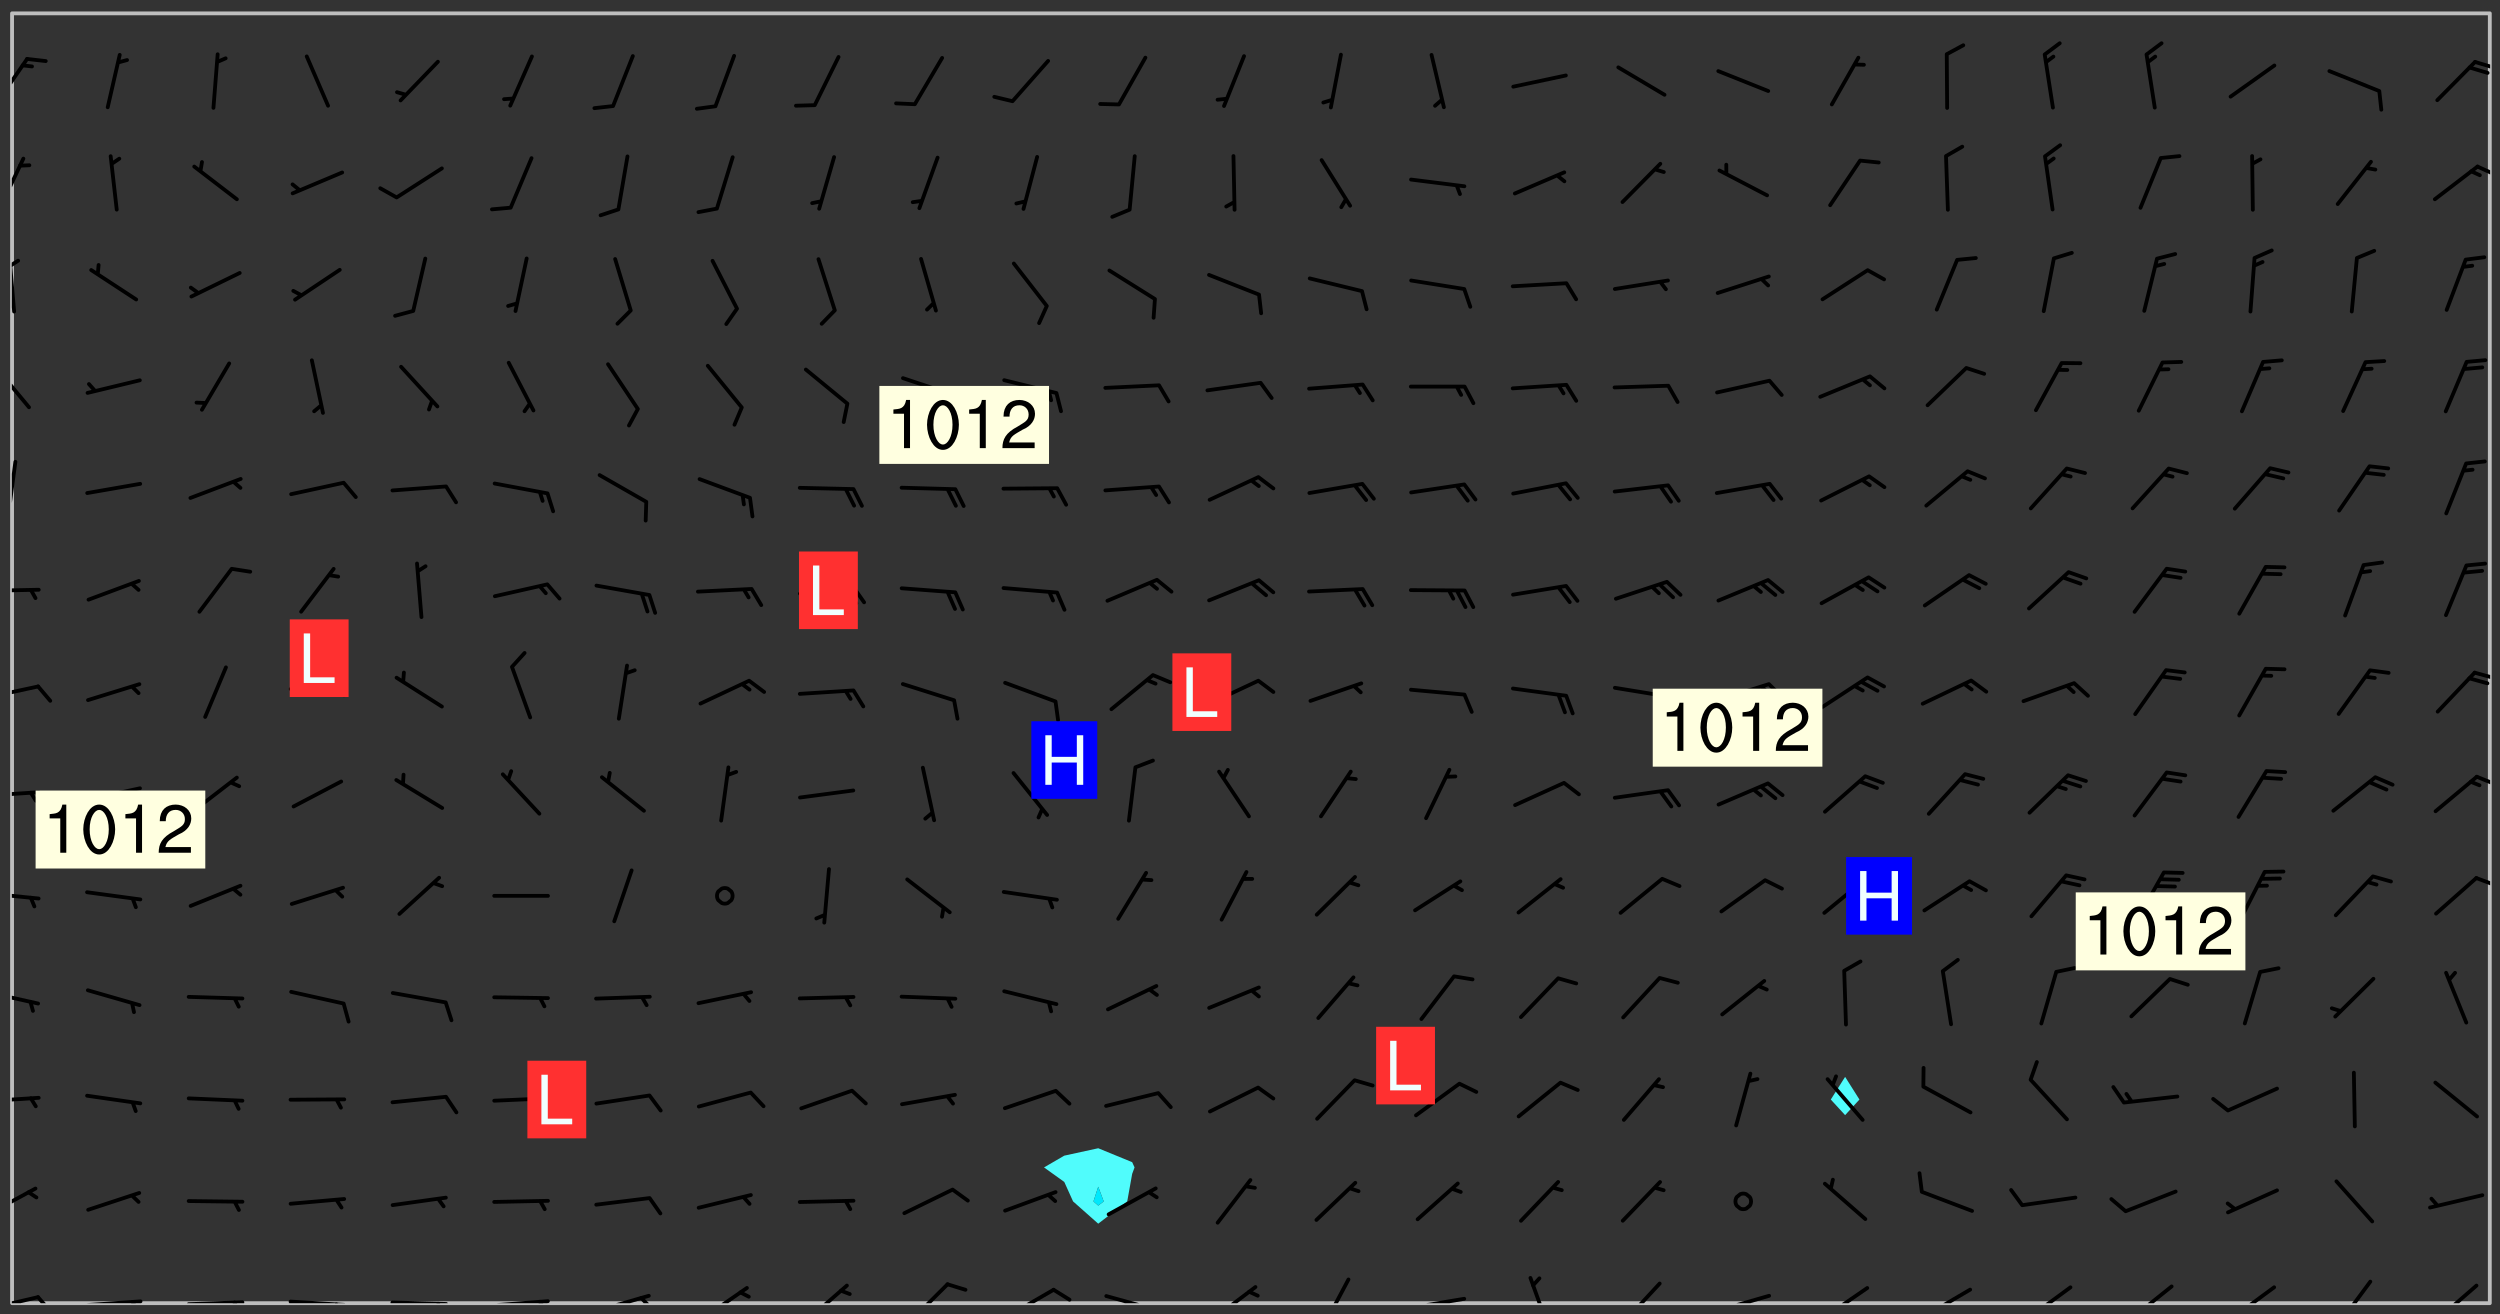 <svg xmlns="http://www.w3.org/2000/svg" role="img" xmlns:xlink="http://www.w3.org/1999/xlink" viewBox="142.45 309.95 326.84 171.84"><rect x="142.45" y="309.95" width="326.84" height="171.84" fill="#333333" stroke="none"/><defs><clipPath id="clip2"><path d="M 144 311.672 L 145 311.672 L 145 480.328 L 144 480.328 Z M 144 311.672"/></clipPath><clipPath id="clip3"><path d="M 144 311.672 L 468 311.672 L 468 480.328 L 144 480.328 Z M 144 311.672"/></clipPath><clipPath id="clip4"><path d="M 467 311.672 L 468 311.672 L 468 480.328 L 467 480.328 Z M 467 311.672"/></clipPath><clipPath id="clip5"><path d="M 144 479 L 148 479 L 148 480.328 L 144 480.328 Z M 144 479"/></clipPath><clipPath id="clip6"><path d="M 147 479 L 150 479 L 150 480.328 L 147 480.328 Z M 147 479"/></clipPath><clipPath id="clip7"><path d="M 153 479 L 162 479 L 162 480.328 L 153 480.328 Z M 153 479"/></clipPath><clipPath id="clip8"><path d="M 159 479 L 161 479 L 161 480.328 L 159 480.328 Z M 159 479"/></clipPath><clipPath id="clip9"><path d="M 166 479 L 175 479 L 175 480.328 L 166 480.328 Z M 166 479"/></clipPath><clipPath id="clip10"><path d="M 172 479 L 174 479 L 174 480.328 L 172 480.328 Z M 172 479"/></clipPath><clipPath id="clip11"><path d="M 180 479 L 188 479 L 188 480.328 L 180 480.328 Z M 180 479"/></clipPath><clipPath id="clip12"><path d="M 186 480 L 188 480 L 188 480.328 L 186 480.328 Z M 186 480"/></clipPath><clipPath id="clip13"><path d="M 193 479 L 202 479 L 202 480.328 L 193 480.328 Z M 193 479"/></clipPath><clipPath id="clip14"><path d="M 199 480 L 201 480 L 201 480.328 L 199 480.328 Z M 199 480"/></clipPath><clipPath id="clip15"><path d="M 206 479 L 215 479 L 215 480.328 L 206 480.328 Z M 206 479"/></clipPath><clipPath id="clip16"><path d="M 212 479 L 214 479 L 214 480.328 L 212 480.328 Z M 212 479"/></clipPath><clipPath id="clip17"><path d="M 220 479 L 228 479 L 228 480.328 L 220 480.328 Z M 220 479"/></clipPath><clipPath id="clip18"><path d="M 226 479 L 228 479 L 228 480.328 L 226 480.328 Z M 226 479"/></clipPath><clipPath id="clip19"><path d="M 234 478 L 241 478 L 241 480.328 L 234 480.328 Z M 234 478"/></clipPath><clipPath id="clip20"><path d="M 247 477 L 254 477 L 254 480.328 L 247 480.328 Z M 247 477"/></clipPath><clipPath id="clip21"><path d="M 261 477 L 267 477 L 267 480.328 L 261 480.328 Z M 261 477"/></clipPath><clipPath id="clip22"><path d="M 273 478 L 281 478 L 281 480.328 L 273 480.328 Z M 273 478"/></clipPath><clipPath id="clip23"><path d="M 279 478 L 283 478 L 283 480.328 L 279 480.328 Z M 279 478"/></clipPath><clipPath id="clip24"><path d="M 286 479 L 295 479 L 295 480.328 L 286 480.328 Z M 286 479"/></clipPath><clipPath id="clip25"><path d="M 300 477 L 307 477 L 307 480.328 L 300 480.328 Z M 300 477"/></clipPath><clipPath id="clip26"><path d="M 315 476 L 319 476 L 319 480.328 L 315 480.328 Z M 315 476"/></clipPath><clipPath id="clip27"><path d="M 326 479 L 335 479 L 335 480.328 L 326 480.328 Z M 326 479"/></clipPath><clipPath id="clip28"><path d="M 342 476 L 346 476 L 346 480.328 L 342 480.328 Z M 342 476"/></clipPath><clipPath id="clip29"><path d="M 354 477 L 360 477 L 360 480.328 L 354 480.328 Z M 354 477"/></clipPath><clipPath id="clip30"><path d="M 366 479 L 374 479 L 374 480.328 L 366 480.328 Z M 366 479"/></clipPath><clipPath id="clip31"><path d="M 380 478 L 387 478 L 387 480.328 L 380 480.328 Z M 380 478"/></clipPath><clipPath id="clip32"><path d="M 380 480 L 382 480 L 382 480.328 L 380 480.328 Z M 380 480"/></clipPath><clipPath id="clip33"><path d="M 393 478 L 401 478 L 401 480.328 L 393 480.328 Z M 393 478"/></clipPath><clipPath id="clip34"><path d="M 393 480 L 396 480 L 396 480.328 L 393 480.328 Z M 393 480"/></clipPath><clipPath id="clip35"><path d="M 407 478 L 414 478 L 414 480.328 L 407 480.328 Z M 407 478"/></clipPath><clipPath id="clip36"><path d="M 420 477 L 427 477 L 427 480.328 L 420 480.328 Z M 420 477"/></clipPath><clipPath id="clip37"><path d="M 433 477 L 441 477 L 441 480.328 L 433 480.328 Z M 433 477"/></clipPath><clipPath id="clip38"><path d="M 447 477 L 453 477 L 453 480.328 L 447 480.328 Z M 447 477"/></clipPath><clipPath id="clip39"><path d="M 460 477 L 467 477 L 467 480.328 L 460 480.328 Z M 460 477"/></clipPath><clipPath id="clip40"><path d="M 144 465 L 148 465 L 148 469 L 144 469 Z M 144 465"/></clipPath><clipPath id="clip41"><path d="M 144 453 L 148 453 L 148 455 L 144 455 Z M 144 453"/></clipPath><clipPath id="clip42"><path d="M 144 439 L 148 439 L 148 442 L 144 442 Z M 144 439"/></clipPath><clipPath id="clip43"><path d="M 144 426 L 148 426 L 148 428 L 144 428 Z M 144 426"/></clipPath><clipPath id="clip44"><path d="M 465 424 L 468 424 L 468 426 L 465 426 Z M 465 424"/></clipPath><clipPath id="clip45"><path d="M 144 413 L 148 413 L 148 415 L 144 415 Z M 144 413"/></clipPath><clipPath id="clip46"><path d="M 466 411 L 468 411 L 468 413 L 466 413 Z M 466 411"/></clipPath><clipPath id="clip47"><path d="M 144 399 L 148 399 L 148 402 L 144 402 Z M 144 399"/></clipPath><clipPath id="clip48"><path d="M 465 397 L 468 397 L 468 399 L 465 399 Z M 465 397"/></clipPath><clipPath id="clip49"><path d="M 144 386 L 148 386 L 148 388 L 144 388 Z M 144 386"/></clipPath><clipPath id="clip50"><path d="M 144 370 L 145 370 L 145 378 L 144 378 Z M 144 370"/></clipPath><clipPath id="clip51"><path d="M 144 357 L 147 357 L 147 364 L 144 364 Z M 144 357"/></clipPath><clipPath id="clip52"><path d="M 144 343 L 145 343 L 145 351 L 144 351 Z M 144 343"/></clipPath><clipPath id="clip53"><path d="M 144 343 L 146 343 L 146 345 L 144 345 Z M 144 343"/></clipPath><clipPath id="clip54"><path d="M 144 330 L 146 330 L 146 338 L 144 338 Z M 144 330"/></clipPath><clipPath id="clip55"><path d="M 466 331 L 468 331 L 468 333 L 466 333 Z M 466 331"/></clipPath><clipPath id="clip56"><path d="M 144 317 L 147 317 L 147 324 L 144 324 Z M 144 317"/></clipPath><clipPath id="clip57"><path d="M 465 317 L 468 317 L 468 320 L 465 320 Z M 465 317"/></clipPath><g id="surface409" clip-path="url(#clip1)"><path fill="#fff" fill-opacity="0" fill-rule="evenodd" d="M 0 0 L 1000 0 L 1000 1000 L 0 1000 Z M 0 0"/><path fill="#d3d3d3" fill-opacity="0" fill-rule="evenodd" d="M162.152 355.867L161.918 356.16 161.977 356.395 162.094 356.566 162.27 356.801 162.562 357.148 162.676 357.207 162.793 357.035 162.852 356.801 163.027 356.625 163.492 356.449 164.191 356.449 164.426 356.742 164.715 357.559 164.773 357.734 164.949 357.965 165.301 358.199 166 358.898 166.172 359.074 166.406 359.422 166.641 359.832 166.93 360.414 167.34 360.879 167.57 361.113 167.805 361.289 167.922 361.52 168.098 361.812 168.27 362.977 168.27 363.211 168.328 363.5 168.387 363.617 168.504 363.734 168.852 364.145 168.969 364.316 169.145 364.492 169.32 364.727 169.438 364.898 169.609 365.25 169.668 365.484 169.902 365.891 170.137 365.832 169.961 366.008 169.902 366.938 169.32 366.938 169.086 366.824 168.738 366.938 168.621 367.055 168.562 367.348 168.504 367.523 168.387 367.695 167.922 367.988 167.863 368.223 167.805 368.336 167.805 368.98 167.863 369.152 167.863 369.562 167.922 369.621 167.922 370.027 167.98 370.434 168.098 370.609 168.156 370.668 168.387 371.309 168.328 371.602 168.328 372.301 168.27 372.883 168.27 373.117 168.211 373.348 168.156 373.699 168.156 375.621 168.211 375.738 168.637 375.738 168.27 375.855 168.246 376.207 169.137 377.375 170.879 377.914 172.219 378.273 172.219 378.812 172.309 379.621 172.844 380.336 174.363 380.605 175.254 380.52 175.344 381.684 175.879 381.863 177.039 381.684 179.094 380.699 180.254 380.336 182.133 380.16 183.828 379.98 183.648 380.699 182.133 380.785 180.883 380.875 180.078 381.145 179.004 381.953 179.273 382.672 179.809 383.57 179.629 384.195 179.363 385.004 179.629 386.082 180.254 386.98 181.059 387.16 182.309 386.98 182.043 387.703 182.141 388.207 182.195 388.5 182.195 388.672 182.254 388.965 182.254 389.371 182.43 389.488 182.781 389.605 183.188 389.605 183.48 389.43 183.594 389.312 183.652 389.195 183.77 388.965 183.828 388.789 184.18 388.324 184.41 388.148 184.586 388.09 184.762 388.148 184.82 388.324 184.938 389.312 184.992 389.781 185.051 389.953 185.168 390.188 185.344 390.246 186.16 390.305 186.449 390.305 186.566 390.539 186.625 390.945 186.684 391.297 186.684 392.402 186.801 392.695 186.918 393.043 187.207 393.742 187.383 394.094 187.965 394.848 188.316 395.023 188.488 395.082 188.957 395.316 189.598 395.781 189.945 396.016 190.238 396.191 190.531 396.246 190.762 396.309 191.578 396.656 191.871 396.832 191.984 397.004 192.336 397.355 192.453 397.531 192.977 398.172 192.977 398.461 193.035 398.812 193.035 399.16 193.094 399.512 193.152 399.801 193.27 399.859 193.441 399.918 193.617 399.918 194.199 400.152 194.375 400.27 194.551 400.559 194.727 400.793 194.84 401.027 195.133 401.258 195.25 401.375 195.25 401.785 195.309 401.84 195.598 402.074 195.832 402.191 195.891 402.309 196.008 402.48 196.066 402.598 196.297 402.832 196.355 403.008 196.59 403.066 196.707 403.125 196.59 403.238 196.531 403.355 196.531 403.473 196.414 403.766 196.297 404.055 196.297 404.637 196.473 404.754 196.59 404.812 196.648 404.93 196.766 405.047 196.879 405.105 197.055 405.453 197.113 405.805 197.172 406.211 197.172 406.387 197.113 406.562 196.996 407.262 196.996 407.434 197.113 407.609 197.406 407.902 197.812 407.902 197.988 408.02 198.105 408.191 198.223 408.484 198.223 408.719 197.695 408.719 197.465 408.484 197.23 408.484 197.055 408.543 196.996 409.242 197.055 409.59 197.172 409.766 197.348 410.176 197.465 410.406 197.754 410.875 197.93 410.93 198.453 410.93 198.688 410.988 199.445 411.629 199.504 411.922 199.504 412.156 199.562 412.215 199.793 412.562 199.793 412.914 199.676 413.086 199.676 413.379 199.969 413.668 200.262 413.844 200.434 413.902 200.727 414.078 201.02 414.195 201.602 414.602 201.891 414.836 202.184 415.012 202.402 415.172 202.418 415.184 202.648 415.359 203.289 415.883 203.465 416.117 203.582 416.293 203.758 416.469 203.871 416.641 203.871 417.281 203.988 417.457 204.457 417.574 205.039 417.691 205.273 417.75 205.504 417.863 205.797 417.98 205.91 418.039 206.496 418.391 206.785 418.562 206.961 418.625 207.137 418.68 207.312 418.738 208.012 419.09 208.301 419.266 208.535 419.32 208.824 419.496 209.059 419.613 209.699 420.02 209.992 420.137 210.164 420.195 210.398 420.254 210.809 420.312 211.039 420.371 211.273 420.488 211.332 420.66 210.922 420.836 211.391 420.895 211.449 421.188 211.562 421.422 211.738 421.477 211.973 421.535 212.148 421.594 212.555 421.711 213.195 421.945 213.312 422.117 213.371 422.352 213.371 422.527 213.312 422.645 213.254 423.051 213.488 423.285 213.605 423.344 213.953 423.461 214.594 423.691 214.77 423.809 215.059 423.926 215.234 424.102 215.469 424.566 216.051 425.672 216.227 425.848 216.574 426.023 216.75 426.141 217.102 426.258 218.148 426.781 218.383 426.84 218.848 426.953 219.141 427.012 219.605 427.188 220.363 427.77 220.598 428.004 220.945 428.469 221.121 428.645 221.41 428.879 222.227 429.578 222.52 429.754 222.809 430.043 223.102 430.219 223.395 430.508 224.09 431.148 224.266 431.324 224.559 431.559 224.848 431.793 225.316 432.082 225.957 432.664 226.305 432.898 226.539 433.191 226.887 433.539 227.238 434.004 228.172 434.996 228.52 435.402 228.637 435.578 228.871 435.637 228.984 435.754 229.629 435.93 229.859 436.043 230.094 436.102 230.387 436.277 230.617 436.395 231.551 437.094 231.957 437.5 232.191 437.676 232.598 437.852 232.832 437.969 233.648 438.316 233.996 438.551 234.23 438.668 234.523 438.957 234.754 439.074 235.512 439.426 235.863 439.598 236.094 439.656 236.387 439.773 236.621 439.832 237.492 440.008 238.309 440.008 238.777 440.238 238.949 440.297 239.824 440.996 240.289 441.113 240.582 441.172 240.758 441.23 240.988 441.289 241.457 441.348 241.805 441.406 242.156 441.465 242.562 441.523 242.855 441.523 243.027 441.582 243.027 441.812 243.203 441.988 243.496 441.988 243.844 442.047 244.195 442.105 244.895 442.223 245.535 442.223 246 441.988 246.293 441.812 246.465 441.695 246.875 441.523 247.164 441.348 248.098 440.883 248.566 440.59 249.09 440.297 249.555 440.125 250.02 439.949 251.07 439.484 251.359 439.367 251.77 439.25 252.059 439.133 252.586 438.957 254.102 438.258 254.684 437.91 254.973 437.852 255.266 437.793 255.613 437.676 256.488 437.445 256.84 437.328 256.953 437.328 257.188 437.27 258.062 437.035 258.297 436.977 259.109 436.977 259.461 436.918 260.277 436.801 260.449 436.742 260.801 436.688 261.094 436.629 261.324 436.57 262.141 436.395 262.316 436.336 262.664 436.336 262.898 436.277 263.363 436.16 264.121 435.988 264.355 435.93 264.703 435.93 265.113 435.812 265.402 435.754 266.688 435.695 266.977 435.695 267.387 435.637 267.617 435.578 267.793 435.578 268.668 435.461 269.074 435.461 269.484 435.344 269.832 435.344 270.184 435.23 271.055 435.172 272.805 435.172 273.852 435.461 274.262 435.578 274.551 435.695 274.902 435.812 275.191 435.93 276.242 436.102 276.531 436.16 276.824 436.16 277.117 436.219 277.289 436.277 277.699 436.336 277.871 436.395 277.988 436.453 278.105 436.453 278.223 436.512 278.574 436.57 278.688 436.57 279.098 436.637 281.02 437.031 282.945 437.426 284.465 437.875 286.16 438.594 288.305 439.398 289.91 438.68 291.34 437.875 292.5 436.797 293.75 436.348 296.785 435.629 298.66 435.27 300.805 433.922 303.039 432.668 305.539 431.41 307.234 430.961 309.02 430.781 310.18 430.512 310.805 431.051 312.145 430.781 312.859 429.793 313.844 428.449 314.289 428.27 315.094 427.91 316.969 427.371 318.754 426.922 320.004 426.652 321.164 426.562 322.863 426.473 324.824 426.203 326.074 426.113 326.613 426.113 327.238 426.023 328.129 426.023 330.273 425.844 332.684 425.664 335.273 425.574 336.969 425.754 338.578 425.844 340.008 426.203 341.168 426.922 343.043 427.91 344.203 429.438 344.469 430.152 345.098 430.242 345.453 431.141 345.988 431.68 346.523 433.207 347.598 433.566 348.133 433.566 347.328 434.102 347.418 435.809 348.133 438.504 349.023 439.309 349.918 440.297 350.633 441.555 352.418 442.094 353.938 441.914 354.293 443.258 355.902 442.453 356.883 441.914 357.152 442.184 357.469 441.969 357.688 441.824 358.488 442.273 358.938 441.914 359.293 441.914 359.828 441.645 360.367 440.926 360.902 440.656 361.527 439.668 362.688 440.117 363.527 440.488 364.922 441.105 366.617 440.926 368.223 440.926 370.008 441.016 370.188 439.309 370.723 437.965 371.527 438.234 372.02 439.082 372.422 439.488 372.332 440.027 372.332 440.387 373.047 440.836 373.758 440.566 375.188 440.566 375.547 441.555 375.992 442.812 376.707 444.156 377.957 444.785 379.652 445.414 380.367 445.234 380.547 444.695 381.527 444.605 381.977 444.965 382.062 446.223 381.797 446.852 381.262 447.031 381.262 447.57 381.977 448.555 382.242 449.094 383.227 450.082 384.027 451.16 383.762 451.52 383.672 452.418 383.047 454.75 382.691 456.816 382.602 458.609 382.422 459.328 382.332 459.867 382.332 461.305 381.352 463.188 380.992 464.895 380.457 465.793 379.652 466.961 379.387 467.5 381.441 468.754 381.527 469.113 381.172 469.652 381.082 469.473 381.082 470.281 381.172 471.719 380.727 472.434 379.652 472.527 379.387 473.242 379.922 474.141 380.727 474.859 381.887 475.668 383.227 475.938 383.672 476.297 383.316 476.746 381.527 476.656 380.277 476.207 379.562 475.488 378.938 475.398 378.762 478.988 378.574 480.297 467.934 480.297 467.934 311.703 412.664 311.703 412.664 360.785 413.426 360.91 416.715 361.453 418.738 364.289 418.738 367.043 421.09 367.375 423.438 367.707 427.488 367.707 426.109 371.867 424.086 372.574 422.062 373.277 421.52 373.621 418.926 375.238 418.738 375.355 416.715 373.277 415.984 370.535 413.312 368.457 411.938 364.957 411.871 364.875 409.914 362.203 412.664 360.785 412.664 311.703 294.422 311.703 294.422 403.117 294.539 403.148 294.672 403.16 294.746 403.234 294.852 403.281 294.941 403.34 295.027 403.398 295.117 403.457 295.414 403.754 295.473 403.844 295.504 403.961 295.531 404.078 295.547 404.215 295.516 404.332 295.457 404.422 295.398 404.508 295.355 404.613 295.309 404.715 295.281 404.836 295.281 404.98 295.457 405.25 295.605 405.398 295.68 405.484 295.754 405.559 295.797 405.664 295.859 405.754 295.918 405.84 295.961 405.945 296.02 406.035 296.066 406.137 296.109 406.242 296.168 406.328 296.285 406.508 296.359 406.582 296.422 406.668 296.48 406.758 296.523 406.863 296.582 406.953 296.641 407.039 296.703 407.129 296.762 407.219 296.805 407.32 296.922 407.5 296.996 407.574 297.055 407.66 297.129 407.734 297.219 407.793 297.324 407.84 297.473 407.84 297.605 407.824 297.738 407.84 297.84 407.793 297.914 407.719 297.961 407.617 297.945 407.484 297.945 407.336 297.898 407.23 297.871 407.113 297.824 407.012 297.797 406.891 297.754 406.789 297.691 406.699 297.648 406.598 297.605 406.492 297.574 406.375 297.559 406.242 297.547 406.105 297.633 406.047 297.691 405.961 297.812 405.93 297.855 406.035 297.871 406.168 297.871 406.285 297.93 406.387 297.988 406.477 298.078 406.535 298.227 406.684 298.285 406.773 298.328 406.879 298.316 406.98 298.402 407.039 298.508 407.086 298.594 407.145 298.684 407.203 298.758 407.277 298.641 407.305 298.535 407.352 298.449 407.41 298.375 407.484 298.316 407.574 298.254 407.66 298.227 407.781 298.18 407.883 298.137 407.988 298.105 408.105 298.094 408.238 298.078 408.371 298.078 408.52 298.105 408.637 298.152 408.742 298.195 408.844 298.254 408.934 298.328 409.008 298.418 409.066 298.492 409.141 298.582 409.199 298.641 409.289 298.684 409.395 298.73 409.496 298.848 409.527 298.98 409.543 299.129 409.543 299.246 409.512 299.352 409.555 299.395 409.66 299.441 409.762 299.469 409.883 299.5 410 299.527 410.117 299.559 410.238 299.586 410.355 299.691 410.398 299.793 410.445 299.926 410.43 300.074 410.578 300.137 410.664 300.211 410.738 300.281 410.812 300.371 410.875 300.477 410.918 300.578 410.961 300.695 410.992 300.832 411.008 300.949 410.977 301.023 410.902 301.051 410.785 301.039 410.652 301.008 410.531 300.98 410.414 301.023 410.309 301.141 410.309 301.23 410.371 301.348 410.398 301.496 410.398 301.629 410.414 301.777 410.414 301.91 410.43 302.043 410.414 302.191 410.414 302.324 410.398 302.457 410.387 302.594 410.398 302.711 410.371 302.844 410.355 303.035 410.297 302.977 410.473 302.961 410.605 302.934 410.727 302.918 410.859 302.859 410.945 302.727 410.961 302.621 411.008 302.516 411.051 302.398 411.082 302.281 411.109 302.016 411.141 301.867 411.141 301.734 411.156 301.66 411.23 301.719 411.316 301.867 411.465 301.984 411.645 302.059 411.715 302.148 411.777 302.238 411.836 302.324 411.895 302.414 411.953 302.516 411.996 302.621 412.059 302.727 412.102 302.812 412.16 302.918 412.207 303.02 412.25 303.199 412.367 303.258 412.457 303.215 412.559 303.168 412.664 303.184 412.797 303.406 413.02 303.465 413.109 303.508 413.211 303.539 413.332 303.582 413.434 303.598 413.566 303.629 413.684 303.641 413.82 303.672 413.938 303.82 414.086 303.922 414.129 304.027 414.172 304.145 414.203 304.277 414.219 304.414 414.234 304.531 414.234 304.648 414.203 304.738 414.145 304.781 414.039 304.828 413.938 304.871 413.832 304.902 413.715 304.914 413.582 304.914 413.434 304.902 413.301 304.887 413.168 304.855 413.051 304.812 412.945 304.766 412.84 304.723 412.738 304.68 412.633 304.664 412.5 304.68 412.367 304.707 412.25 304.738 412.133 304.766 412.012 304.812 411.91 304.902 411.852 304.988 411.789 305.062 411.715 305.152 411.656 305.375 411.434 305.434 411.348 305.508 411.273 305.625 411.094 305.684 411.008 305.684 410.859 305.609 410.785 305.508 410.738 305.402 410.695 305.301 410.652 305.242 410.562 305.195 410.457 305.168 410.34 305.258 410.281 305.375 410.25 305.477 410.207 305.656 410.09 305.805 409.941 305.816 409.809 305.805 409.703 305.715 409.645 305.582 409.66 305.434 409.66 305.301 409.676 305.168 409.66 305.047 409.629 304.961 409.57 304.887 409.496 304.828 409.406 304.766 409.32 304.648 409.141 304.59 409.055 304.621 408.934 304.707 408.875 304.828 408.844 304.887 408.758 304.887 408.637 304.855 408.52 304.797 408.43 304.738 408.344 304.691 408.238 304.664 408.121 304.648 407.988 304.707 407.898 304.781 407.824 304.871 407.766 304.988 407.586 305.062 407.512 305.121 407.426 305.27 407.277 305.391 407.246 305.523 407.23 305.656 407.246 305.73 407.32 305.773 407.426 305.789 407.559 305.758 407.676 305.641 407.707 305.508 407.719 305.359 407.867 305.316 407.973 305.27 408.074 305.242 408.195 305.211 408.312 305.211 408.461 305.242 408.578 305.285 408.684 305.344 408.773 305.418 408.844 305.492 408.918 305.609 408.949 305.73 408.977 305.848 408.949 305.98 408.934 306.098 408.934 306.188 408.992 306.262 409.066 306.309 409.172 306.367 409.258 306.469 409.305 306.602 409.32 306.707 409.363 306.793 409.422 306.781 409.527 306.707 409.602 306.527 409.719 306.469 409.809 306.379 409.867 306.309 409.941 306.234 410.016 306.172 410.105 306.145 410.223 306.129 410.355 306.145 410.488 306.129 410.621 306.129 410.77 306.145 410.902 306.172 411.02 306.203 411.141 306.277 411.215 306.367 411.273 306.453 411.332 306.543 411.391 306.66 411.422 306.66 411.508 306.559 411.555 306.469 411.613 306.203 411.645 306.086 411.672 305.938 411.672 305.832 411.715 305.73 411.762 305.672 411.852 305.609 412.086 305.598 412.219 305.566 412.34 305.551 412.473 305.551 412.766 305.539 412.898 305.551 413.035 305.566 413.168 305.699 413.184 305.832 413.195 305.953 413.227 306.039 413.285 306.113 413.359 306.16 413.465 306.203 413.566 306.219 413.699 306.219 414.145 306.203 414.277 306.203 414.723 306.234 414.988 306.262 415.105 306.277 415.238 306.309 415.355 306.395 415.566 306.426 415.832 306.426 415.98 306.395 416.098 306.367 416.215 306.336 416.336 306.309 416.453 306.277 416.57 306.246 416.691 306.234 416.824 306.219 416.957 306.309 417.016 306.426 416.984 306.527 417 306.574 417.105 306.543 417.371 306.543 417.812 306.5 417.918 306.453 418.023 306.41 418.125 306.367 418.23 306.309 418.316 306.277 418.438 306.234 418.555 306.203 418.672 306.188 418.805 306.203 418.938 306.262 419.027 306.367 419.074 306.453 419.133 306.512 419.219 306.5 419.355 306.469 419.473 306.426 419.574 306.426 420.02 306.41 420.152 306.41 420.301 306.379 420.418 306.336 420.523 306.309 420.641 306.262 420.746 306.219 420.848 306.188 420.969 306.16 421.086 306.129 421.219 306.098 421.336 306.07 421.453 306.027 421.559 305.996 421.676 305.965 421.797 305.953 421.93 305.938 422.062 305.938 422.359 305.965 422.477 305.965 422.625 306.012 423.023 306.039 423.141 306.098 423.23 306.219 423.262 306.367 423.262 306.5 423.246 306.559 423.336 306.559 423.453 306.5 423.543 306.41 423.602 306.309 423.645 306.203 423.691 306.113 423.75 306.027 423.809 305.891 423.824 305.773 423.793 305.641 423.777 305.539 423.824 305.477 423.91 305.465 424.047 305.449 424.18 305.418 424.297 305.391 424.414 305.375 424.547 305.344 424.668 305.344 424.965 305.359 425.098 305.391 425.215 305.391 425.363 305.402 425.496 305.402 425.645 305.375 425.762 305.328 425.863 305.301 425.984 305.27 426.102 305.211 426.191 305.137 426.266 305.035 426.309 304.93 426.355 304.812 426.383 304.691 426.414 304.59 426.367 304.648 426.281 304.754 426.234 304.781 426.117 304.812 426 304.84 425.879 304.871 425.762 304.871 425.613 304.887 425.48 304.855 425.363 304.812 425.258 304.707 425.273 304.633 425.348 304.531 425.391 304.441 425.453 304.367 425.527 304.324 425.629 304.309 425.762 304.277 425.879 304.25 426 304.219 426.117 304.191 426.234 304.16 426.355 304.133 426.473 304.102 426.59 304.059 426.695 303.969 426.754 303.879 426.754 303.762 426.723 303.73 426.637 303.746 426.5 303.715 426.383 303.715 426.234 303.703 426.102 303.703 425.953 303.641 425.719 303.613 425.598 303.57 425.496 303.523 425.391 303.465 425.305 303.406 425.215 303.363 425.109 303.301 425.023 303.152 424.875 303.082 424.801 302.977 424.754 302.871 424.711 302.77 424.668 302.473 424.371 302.383 424.297 302.297 424.238 302.191 424.195 302.102 424.133 302.016 424.074 301.91 424.031 301.82 423.973 301.734 423.91 301.66 423.84 301.555 423.793 301.469 423.734 301.363 423.691 301.273 423.629 301.172 423.586 301.066 423.543 300.98 423.484 300.875 423.438 300.77 423.395 300.668 423.348 300.578 423.289 300.477 423.246 300.371 423.203 300.281 423.141 300.164 423.113 300.031 423.098 299.898 423.113 299.75 423.113 299.617 423.129 299.5 423.098 299.41 423.039 299.336 422.965 299.246 422.906 299.145 422.859 298.996 422.859 298.875 422.832 298.773 422.789 298.699 422.715 298.582 422.535 298.492 422.477 298.391 422.434 298.301 422.371 298.195 422.328 298.105 422.27 298.02 422.211 297.914 422.164 297.855 422.078 297.797 421.988 297.754 421.883 297.707 421.781 297.633 421.707 297.547 421.648 297.473 421.574 297.383 421.516 297.16 421.293 297.117 421.188 297.086 420.922 297.191 420.879 297.336 420.879 297.441 420.922 297.516 420.996 297.605 421.055 297.691 421.113 297.797 421.16 297.887 421.219 298.035 421.367 298.105 421.441 298.254 421.59 298.316 421.676 298.391 421.75 298.477 421.809 298.551 421.883 298.641 421.945 298.73 422.004 298.816 422.062 299.086 422.238 299.188 422.285 299.293 422.328 299.395 422.371 299.441 422.297 299.5 422.211 299.574 422.137 299.645 422.062 299.75 422.105 299.824 422.18 299.883 422.27 299.926 422.371 299.973 422.477 300.016 422.582 300.137 422.609 300.254 422.582 300.328 422.492 300.371 422.387 300.43 422.297 300.504 422.223 300.609 422.18 300.727 422.152 300.859 422.164 300.949 422.223 301.098 422.371 301.156 422.461 301.199 422.566 301.246 422.668 301.289 422.773 301.332 422.875 301.438 422.922 301.543 422.965 301.676 422.98 301.762 422.922 301.82 422.832 301.895 422.758 302 422.715 302.117 422.742 302.223 422.789 302.324 422.832 302.43 422.875 302.531 422.922 302.711 423.039 302.711 423.156 302.695 423.289 302.711 423.422 302.727 423.559 302.785 423.645 302.887 423.691 303.008 423.719 303.125 423.75 303.273 423.75 303.391 423.719 303.449 423.629 303.629 423.512 303.688 423.422 303.762 423.348 303.82 423.262 303.938 423.082 304.117 422.965 304.234 422.996 304.324 423.055 304.367 423.129 304.352 423.262 304.352 423.379 304.441 423.438 304.59 423.438 304.723 423.422 304.855 423.41 305.121 423.379 305.227 423.336 305.344 423.305 305.465 423.277 305.539 423.203 305.609 423.129 305.672 423.039 305.656 422.934 305.609 422.832 305.508 422.789 305.402 422.773 305.285 422.801 305.02 422.832 304.871 422.832 304.797 422.758 304.707 422.699 304.59 422.668 304.473 422.641 304.34 422.625 304.191 422.625 304.059 422.641 303.762 422.641 303.656 422.594 303.508 422.445 303.465 422.344 303.406 422.254 303.629 422.031 303.715 421.973 303.82 421.93 303.938 421.898 304.07 421.883 304.203 421.898 304.34 421.914 304.441 421.957 304.574 421.945 304.664 421.883 304.766 421.84 304.828 421.75 304.781 421.648 304.691 421.59 304.574 421.559 304.473 421.516 304.414 421.426 304.352 421.336 304.352 421.219 304.367 421.086 304.473 421.039 304.547 420.969 304.547 420.848 304.457 420.789 304.426 420.672 304.516 420.613 304.59 420.539 304.633 420.434 304.691 420.344 304.738 420.242 304.754 420.109 304.754 419.961 304.707 419.855 304.664 419.754 304.574 419.695 304.441 419.68 304.34 419.637 304.203 419.621 304.086 419.59 303.641 419.59 303.508 419.574 303.375 419.562 303.242 419.547 303.125 419.516 302.977 419.516 302.844 419.5 302.711 419.488 302.445 419.457 302.324 419.414 302.238 419.355 302.164 419.281 302.164 419.133 302.176 419 302.281 418.953 302.383 418.91 302.516 418.895 302.668 418.895 302.801 418.879 303.094 418.879 303.215 418.91 303.316 418.953 303.406 419.012 303.641 419.074 303.762 419.027 303.852 418.969 303.953 418.926 304.086 418.91 304.191 418.953 304.293 419 304.426 419.012 304.547 418.984 304.691 418.984 304.812 418.953 304.93 418.926 305.035 418.879 305.109 418.805 305.195 418.746 305.344 418.598 305.402 418.512 305.449 418.406 305.477 418.289 305.492 418.184 305.391 418.141 305.301 418.082 305.184 418.051 305.078 418.008 304.988 417.945 304.914 417.859 304.84 417.785 304.738 417.742 304.633 417.695 304.531 417.652 304.473 417.562 304.426 417.461 304.34 417.25 304.277 417.164 304.219 417.074 304.145 417 304.059 416.941 303.789 416.941 303.672 416.973 303.582 417.031 303.48 417.074 303.348 417.09 303.242 417.074 303.215 416.957 303.152 416.867 303.035 416.836 302.934 416.793 302.785 416.645 302.754 416.527 302.738 416.422 302.812 416.348 302.992 416.23 303.109 416.203 303.227 416.172 303.363 416.188 303.465 416.23 303.57 416.273 303.672 416.32 303.777 416.363 303.895 416.395 304.027 416.41 304.145 416.438 304.277 416.453 304.383 416.438 304.473 416.379 304.398 416.305 304.293 416.262 304.219 416.188 304.145 416.098 303.996 415.949 303.91 415.891 303.82 415.832 303.746 415.758 303.656 415.699 303.555 415.652 303.434 415.625 303.332 415.578 303.227 415.535 303.109 415.504 303.008 415.461 302.887 415.43 302.738 415.43 302.621 415.461 302.516 415.504 302.43 415.566 302.25 415.684 302.164 415.742 302.074 415.801 301.969 415.848 301.883 415.906 301.777 415.949 301.676 415.992 301.57 416.039 301.496 416.113 301.438 416.203 301.379 416.289 301.332 416.395 301.273 416.48 301.199 416.555 301.066 416.543 300.949 416.512 300.832 416.512 300.758 416.586 300.668 416.645 300.594 416.719 300.504 416.777 300.418 416.836 300.312 416.883 300.211 416.926 300.074 416.941 299.973 416.898 299.824 416.75 299.719 416.703 299.633 416.703 299.527 416.75 299.426 416.793 299.305 416.824 299.188 416.793 299.113 416.719 299.113 416.602 299.145 416.48 299.219 416.41 299.277 416.32 299.352 416.246 299.469 416.215 299.574 416.172 299.867 416.172 300 416.156 300.137 416.141 300.238 416.098 300.328 416.039 300.43 415.992 300.52 415.934 300.652 415.922 300.742 415.98 300.875 415.992 300.965 415.934 301.051 415.875 301.156 415.832 301.246 415.773 301.332 415.711 301.422 415.652 301.57 415.504 301.629 415.418 301.688 415.328 301.793 415.285 301.926 415.27 302.043 415.297 302.164 415.328 302.223 415.27 302.281 415.18 302.312 414.914 302.34 414.797 302.445 414.809 302.578 414.824 302.68 414.781 302.77 414.723 302.828 414.633 302.902 414.559 302.961 414.469 303.008 414.367 303.02 414.234 303.008 414.102 302.961 413.996 302.812 413.848 302.754 413.758 302.695 413.672 302.652 413.566 302.652 413.121 302.668 412.988 302.668 412.84 302.68 412.707 302.621 412.648 302.531 412.707 302.43 412.664 302.25 412.547 302.164 412.488 302.102 412.398 302.043 412.309 301.969 412.234 301.883 412.176 301.762 412.207 301.66 412.219 301.555 412.266 301.469 412.324 301.363 412.367 301.215 412.516 301.125 412.574 301.039 412.633 300.949 412.695 300.844 412.738 300.711 412.754 300.711 412.633 300.816 412.59 300.934 412.559 301.008 412.488 301.051 412.383 301.051 412.234 301.023 412.117 300.875 411.969 300.742 411.953 300.594 411.953 300.477 411.984 300.371 412.027 300.27 412.07 300.18 412.133 300.062 412.16 299.988 412.086 300 411.953 299.957 411.852 299.914 411.746 299.824 411.688 299.707 411.715 299.586 411.746 299.469 411.777 299.367 411.82 299.246 411.852 299.145 411.895 299.039 411.938 298.949 411.996 298.848 412.012 298.848 411.895 298.863 411.762 298.805 411.672 298.73 411.715 298.582 411.863 298.523 411.953 298.449 412.027 298.402 412.133 298.359 412.234 298.285 412.309 298.227 412.398 298.152 412.473 298.094 412.559 298.02 412.633 297.93 412.695 297.855 412.766 297.781 412.84 297.68 412.855 297.547 412.871 297.441 412.828 297.441 412.707 297.59 412.559 297.633 412.457 297.691 412.367 297.738 412.266 297.781 412.16 297.84 412.07 297.871 411.953 297.914 411.852 297.945 411.73 297.973 411.613 298.02 411.508 298.062 411.406 298.105 411.301 298.18 411.23 298.27 411.168 298.359 411.109 298.461 411.066 298.758 411.066 299.023 411.035 299.129 410.992 299.055 410.918 298.938 410.887 298.832 410.844 298.742 410.785 298.641 410.738 298.551 410.68 298.449 410.637 298.344 410.594 298.254 410.531 298.168 410.473 298.062 410.43 297.961 410.387 297.84 410.355 297.723 410.324 297.621 410.281 297.5 410.25 297.398 410.207 297.309 410.148 297.266 410.043 297.25 409.91 297.352 409.867 297.484 409.852 297.621 409.867 297.754 409.852 297.855 409.809 297.914 409.719 297.93 409.613 297.84 409.555 297.766 409.48 297.664 409.438 297.574 409.379 297.426 409.23 297.383 409.125 297.367 408.992 297.367 408.699 297.309 408.609 297.219 408.551 297.145 408.477 297.102 408.371 297.07 408.254 297.012 408.164 296.938 408.09 296.82 408.062 296.746 407.988 296.656 407.93 296.566 407.867 296.48 407.809 296.406 407.734 296.348 407.648 296.301 407.543 296.215 407.484 296.066 407.336 295.871 407.277 295.738 407.293 295.637 407.336 295.562 407.41 295.516 407.512 295.473 407.617 295.414 407.707 295.355 407.793 295.059 408.09 294.969 408.148 294.883 408.148 294.82 408.062 294.777 407.957 294.809 407.84 294.867 407.75 294.895 407.633 294.883 407.5 294.793 407.438 294.688 407.484 294.57 407.512 294.453 407.543 294.184 407.719 294.082 407.766 293.965 407.793 293.859 407.84 293.77 407.898 293.668 407.941 293.609 407.855 293.562 407.75 293.578 407.617 293.625 407.512 293.695 407.438 293.77 407.367 293.828 407.277 293.828 407.129 293.785 407.023 293.547 407.023 293.445 407.07 293.414 407.188 293.387 407.305 293.355 407.426 293.281 407.469 293.148 407.484 293.074 407.438 293.031 407.336 292.988 407.23 292.941 407.129 292.898 407.023 292.777 407.055 292.676 407.098 292.543 407.113 292.426 407.145 292.32 407.188 292.23 407.246 292.129 407.293 292.008 407.32 291.875 407.336 291.773 407.293 291.715 407.203 291.668 407.098 291.625 406.996 291.582 406.891 291.582 406.773 291.641 406.684 291.727 406.625 291.906 406.508 292.008 406.461 292.113 406.418 292.219 406.359 292.32 406.316 292.41 406.254 292.512 406.211 292.617 406.152 292.719 406.105 292.809 406.047 292.914 406.004 293.016 405.961 293.105 405.898 293.207 405.855 293.344 405.84 293.461 405.871 293.562 405.914 293.684 405.945 293.785 405.988 293.891 406.035 293.992 406.078 294.098 406.121 294.199 406.168 294.305 406.211 294.406 406.254 294.512 406.301 294.598 406.359 294.703 406.402 294.82 406.434 294.926 406.477 295.027 406.523 295.117 406.582 295.223 406.625 295.324 406.668 295.43 406.715 295.547 406.742 295.648 406.789 295.77 406.816 295.918 406.816 296.004 406.758 296.02 406.656 296.078 406.566 296.051 406.449 295.977 406.375 295.859 406.195 295.785 406.121 295.695 406.047 295.516 405.93 295.43 405.871 295.324 405.828 295.223 405.781 294.953 405.605 294.895 405.516 294.82 405.441 294.762 405.352 294.719 405.25 294.688 405.133 294.672 404.996 294.672 404.434 294.66 404.301 294.645 404.168 294.613 404.051 294.598 403.918 294.586 403.785 294.555 403.664 294.332 403.441 294.273 403.355 294.258 403.25 294.289 403.133 294.422 403.117 294.422 311.703 172.992 311.703 172.992 313.156 172.934 313.391 172.582 314.441 172.41 314.965 172.293 315.312 172.117 315.723 172 315.895 171.766 316.188 171.535 316.246 171.184 316.246 171.066 316.305 170.836 316.711 170.836 317.004 170.953 317.18 171.184 317.41 171.301 317.645 171.941 318.402 172.234 318.867 172.41 319.102 172.641 319.453 172.875 319.801 173.516 320.617 173.691 321.082 173.863 321.492 173.98 322.188 174.156 322.656 174.273 324.055 174.332 324.52 174.332 325.395 174.449 326.441 174.449 331.223 174.391 331.688 174.039 332.969 173.863 333.492 173.75 333.902 173.398 334.832 172.934 336 172.699 336.582 172.582 336.758 172.41 337.105 172.234 337.512 171.883 338.328 171.824 338.621 171.711 338.914 171.594 339.203 171.535 339.379 171.418 340.254 171.359 340.66 171.301 340.777 171.242 340.953 171.184 341.125 170.953 341.652 170.836 341.824 170.836 342.059 170.719 342.293 170.66 342.465 170.484 343.051 170.484 343.34 170.426 343.516 170.426 343.809 170.367 343.922 170.309 344.449 170.309 344.621 170.254 344.855 170.254 347.477 170.078 348.293 169.961 348.469 169.785 348.703 169.668 348.875 169.555 349.109 168.969 350.043 168.738 350.332 168.445 350.797 168.27 351.031 167.98 351.383 167.629 352.082 167.516 352.312 167.34 352.723 167.164 352.953 166.758 353.48 165.941 354.18 165.648 354.352 165.359 354.586 165.184 354.703 165.008 354.879 164.484 355.285 163.957 355.461 163.785 355.637 163.551 355.691 162.91 355.867 162.152 355.867M174.363 386.891L173.289 387.34 173.648 388.234 174.898 387.52 175.344 386.98 174.363 386.891"/><path fill="#d3d3d3" fill-opacity="0" fill-rule="evenodd" d="M201.508 416.598L200.613 416.598 201.062 417.227 202.043 417.586 202.848 417.496 203.293 416.508 203.117 416.598 202.402 416.242 201.508 416.598M356.129 475.668L356.07 475.145 356.07 474.852 356.184 474.559 356.242 474.328 356.711 473.859 356.824 473.859 356.941 473.746 357.059 473.688 357.234 473.688 357.469 473.629 357.816 473.629 358.051 473.688 358.168 473.746 358.398 473.918 358.457 474.094 358.574 474.676 358.574 474.969 358.457 475.145 358.285 475.434 358.109 475.609 357.582 476.133 357.352 476.367 357.234 476.426 357.059 476.426 356.941 476.367 356.535 476.074 356.359 475.957 356.242 475.898 356.184 475.785 356.129 475.668M362.77 464.711L362.711 464.539 362.711 463.43 362.77 463.258 362.945 463.199 363.117 463.141 363.293 463.141 363.527 463.082 363.645 463.141 363.703 463.84 363.645 464.012 363.527 464.188 363.41 464.246 363.176 464.77 363.062 464.828 362.828 464.828 362.77 464.711M372.383 450.32L372.266 450.145 372.266 449.445 372.559 448.57 372.676 448.398 372.852 448.047 372.965 447.816 373.082 447.523 373.434 446.766 373.551 446.535 373.723 446.301 373.898 446.301 374.016 446.242 374.656 446.242 374.773 446.301 375.008 446.535 375.18 446.648 375.531 446.941 375.648 447.059 375.762 447.234 375.762 447.348 375.879 447.406 375.996 447.523 375.996 448.223 375.938 448.398 375.938 448.629 375.879 448.805 375.531 449.855 375.414 450.086 375.297 450.32 375.18 450.379 374.949 450.613 374.309 450.902 373.434 450.902 373.023 450.785 372.383 450.32"/><path fill="none" stroke="#bebebe" stroke-linecap="round" stroke-linejoin="round" stroke-miterlimit="10" stroke-width=".5" d="M 431.957 354.305 L 108.027 354.305 L 108.027 185.68 L 431.957 185.68 L 431.957 354.305" transform="matrix(1 0 0 -1 36 666)"/><g clip-path="url(#clip2)"><path fill="#fff" fill-opacity="0" fill-rule="evenodd" d="M 144 475.891 L 144 480.328 L 144.004 480.328 L 144 480.328 L 144 311.672 L 144.004 311.672 L 144 311.672 L 144 475.891"/></g><g clip-path="url(#clip3)"><path fill="#fff" fill-opacity="0" fill-rule="evenodd" d="M 144.004 480.328 L 144.004 311.672 L 286.027 311.672 L 286.027 460.066 L 281.59 461.035 L 278.941 462.574 L 281.59 464.473 L 282.738 467.016 L 286.027 469.93 L 289.82 467.016 L 290.465 463.418 L 290.777 462.574 L 290.465 461.887 L 286.027 460.066 L 286.027 311.672 L 383.672 311.672 L 383.672 450.734 L 381.801 453.699 L 383.672 455.738 L 385.547 453.699 L 383.672 450.734 L 383.672 311.672 L 467.996 311.672 L 467.996 480.328 L 144.004 480.328"/></g><path fill="#50fcfc" fill-rule="evenodd" d="M 281.59 464.473 L 278.941 462.574 L 281.59 461.035 L 286.027 460.066 L 286.027 465.094 L 285.406 467.016 L 286.027 467.566 L 286.746 467.016 L 286.027 465.094 L 286.027 460.066 L 290.465 461.887 L 290.777 462.574 L 290.465 463.418 L 289.82 467.016 L 286.027 469.93 L 282.738 467.016 L 281.59 464.473"/><path fill="#00e8fc" fill-rule="evenodd" d="M 286.027 467.566 L 285.406 467.016 L 286.027 465.094 L 286.746 467.016 L 286.027 467.566"/><path fill="#50fcfc" fill-rule="evenodd" d="M 383.672 455.738 L 381.801 453.699 L 383.672 450.734 L 385.547 453.699 L 383.672 455.738"/><g clip-path="url(#clip4)"><path fill="#fff" fill-opacity="0" fill-rule="evenodd" d="M 467.996 480.328 L 468 480.328 L 468 311.672 L 467.996 311.672 L 468 311.672 L 468 480.328 L 467.996 480.328"/></g><g clip-path="url(#clip5)"><path fill="none" stroke="#000" stroke-linecap="round" stroke-linejoin="round" stroke-miterlimit="10" stroke-width=".5" d="M 111.422 186.465 L 104.578 184.875" transform="matrix(1 0 0 -1 36 666)"/></g><g clip-path="url(#clip6)"><path fill="none" stroke="#000" stroke-linecap="round" stroke-linejoin="round" stroke-miterlimit="10" stroke-width=".5" d="M 111.422 186.465 L 113.035 184.617" transform="matrix(1 0 0 -1 36 666)"/></g><g clip-path="url(#clip7)"><path fill="none" stroke="#000" stroke-linecap="round" stroke-linejoin="round" stroke-miterlimit="10" stroke-width=".5" d="M 124.82 185.914 L 117.809 185.43" transform="matrix(1 0 0 -1 36 666)"/></g><g clip-path="url(#clip8)"><path fill="none" stroke="#000" stroke-linecap="round" stroke-linejoin="round" stroke-miterlimit="10" stroke-width=".5" d="M 123.801 185.844 L 124.449 184.801" transform="matrix(1 0 0 -1 36 666)"/></g><g clip-path="url(#clip9)"><path fill="none" stroke="#000" stroke-linecap="round" stroke-linejoin="round" stroke-miterlimit="10" stroke-width=".5" d="M 138.141 185.797 L 131.117 185.547" transform="matrix(1 0 0 -1 36 666)"/></g><g clip-path="url(#clip10)"><path fill="none" stroke="#000" stroke-linecap="round" stroke-linejoin="round" stroke-miterlimit="10" stroke-width=".5" d="M 137.121 185.762 L 137.734 184.699" transform="matrix(1 0 0 -1 36 666)"/></g><g clip-path="url(#clip11)"><path fill="none" stroke="#000" stroke-linecap="round" stroke-linejoin="round" stroke-miterlimit="10" stroke-width=".5" d="M 151.453 185.457 L 144.438 185.887" transform="matrix(1 0 0 -1 36 666)"/></g><g clip-path="url(#clip12)"><path fill="none" stroke="#000" stroke-linecap="round" stroke-linejoin="round" stroke-miterlimit="10" stroke-width=".5" d="M 150.434 185.52 L 150.941 184.402" transform="matrix(1 0 0 -1 36 666)"/></g><g clip-path="url(#clip13)"><path fill="none" stroke="#000" stroke-linecap="round" stroke-linejoin="round" stroke-miterlimit="10" stroke-width=".5" d="M 164.773 185.574 L 157.75 185.77" transform="matrix(1 0 0 -1 36 666)"/></g><g clip-path="url(#clip14)"><path fill="none" stroke="#000" stroke-linecap="round" stroke-linejoin="round" stroke-miterlimit="10" stroke-width=".5" d="M 163.75 185.602 L 164.297 184.504" transform="matrix(1 0 0 -1 36 666)"/></g><g clip-path="url(#clip15)"><path fill="none" stroke="#000" stroke-linecap="round" stroke-linejoin="round" stroke-miterlimit="10" stroke-width=".5" d="M 178.078 185.938 L 171.07 185.402" transform="matrix(1 0 0 -1 36 666)"/></g><g clip-path="url(#clip16)"><path fill="none" stroke="#000" stroke-linecap="round" stroke-linejoin="round" stroke-miterlimit="10" stroke-width=".5" d="M 177.059 185.859 L 177.715 184.824" transform="matrix(1 0 0 -1 36 666)"/></g><g clip-path="url(#clip17)"><path fill="none" stroke="#000" stroke-linecap="round" stroke-linejoin="round" stroke-miterlimit="10" stroke-width=".5" d="M 191.27 186.641 L 184.512 184.703" transform="matrix(1 0 0 -1 36 666)"/></g><g clip-path="url(#clip18)"><path fill="none" stroke="#000" stroke-linecap="round" stroke-linejoin="round" stroke-miterlimit="10" stroke-width=".5" d="M 190.285 186.359 L 191.137 185.477" transform="matrix(1 0 0 -1 36 666)"/></g><g clip-path="url(#clip19)"><path fill="none" stroke="#000" stroke-linecap="round" stroke-linejoin="round" stroke-miterlimit="10" stroke-width=".5" d="M 204.098 187.668 L 198.312 183.676" transform="matrix(1 0 0 -1 36 666)"/></g><path fill="none" stroke="#000" stroke-linecap="round" stroke-linejoin="round" stroke-miterlimit="10" stroke-width=".5" d="M 203.254 187.086 L 204.344 186.523" transform="matrix(1 0 0 -1 36 666)"/><g clip-path="url(#clip20)"><path fill="none" stroke="#000" stroke-linecap="round" stroke-linejoin="round" stroke-miterlimit="10" stroke-width=".5" d="M 217.168 187.98 L 211.871 183.363" transform="matrix(1 0 0 -1 36 666)"/></g><path fill="none" stroke="#000" stroke-linecap="round" stroke-linejoin="round" stroke-miterlimit="10" stroke-width=".5" d="M 216.398 187.309 L 217.543 186.871" transform="matrix(1 0 0 -1 36 666)"/><g clip-path="url(#clip21)"><path fill="none" stroke="#000" stroke-linecap="round" stroke-linejoin="round" stroke-miterlimit="10" stroke-width=".5" d="M 230.324 188.148 L 225.344 183.191" transform="matrix(1 0 0 -1 36 666)"/></g><path fill="none" stroke="#000" stroke-linecap="round" stroke-linejoin="round" stroke-miterlimit="10" stroke-width=".5" d="M 230.324 188.148 L 232.672 187.426" transform="matrix(1 0 0 -1 36 666)"/><g clip-path="url(#clip22)"><path fill="none" stroke="#000" stroke-linecap="round" stroke-linejoin="round" stroke-miterlimit="10" stroke-width=".5" d="M 244.191 187.43 L 238.109 183.914" transform="matrix(1 0 0 -1 36 666)"/></g><g clip-path="url(#clip23)"><path fill="none" stroke="#000" stroke-linecap="round" stroke-linejoin="round" stroke-miterlimit="10" stroke-width=".5" d="M 244.191 187.43 L 246.273 186.133" transform="matrix(1 0 0 -1 36 666)"/></g><g clip-path="url(#clip24)"><path fill="none" stroke="#000" stroke-linecap="round" stroke-linejoin="round" stroke-miterlimit="10" stroke-width=".5" d="M 257.852 184.73 L 251.082 186.609" transform="matrix(1 0 0 -1 36 666)"/></g><g clip-path="url(#clip25)"><path fill="none" stroke="#000" stroke-linecap="round" stroke-linejoin="round" stroke-miterlimit="10" stroke-width=".5" d="M 270.582 187.789 L 264.977 183.555" transform="matrix(1 0 0 -1 36 666)"/></g><path fill="none" stroke="#000" stroke-linecap="round" stroke-linejoin="round" stroke-miterlimit="10" stroke-width=".5" d="M 269.77 187.172 L 270.883 186.656" transform="matrix(1 0 0 -1 36 666)"/><g clip-path="url(#clip26)"><path fill="none" stroke="#000" stroke-linecap="round" stroke-linejoin="round" stroke-miterlimit="10" stroke-width=".5" d="M 282.742 188.777 L 279.449 182.566" transform="matrix(1 0 0 -1 36 666)"/></g><g clip-path="url(#clip27)"><path fill="none" stroke="#000" stroke-linecap="round" stroke-linejoin="round" stroke-miterlimit="10" stroke-width=".5" d="M 290.945 185.094 L 297.875 186.25" transform="matrix(1 0 0 -1 36 666)"/></g><g clip-path="url(#clip28)"><path fill="none" stroke="#000" stroke-linecap="round" stroke-linejoin="round" stroke-miterlimit="10" stroke-width=".5" d="M 306.535 188.977 L 308.918 182.367" transform="matrix(1 0 0 -1 36 666)"/></g><path fill="none" stroke="#000" stroke-linecap="round" stroke-linejoin="round" stroke-miterlimit="10" stroke-width=".5" d="M 306.883 188.016 L 307.707 188.926" transform="matrix(1 0 0 -1 36 666)"/><g clip-path="url(#clip29)"><path fill="none" stroke="#000" stroke-linecap="round" stroke-linejoin="round" stroke-miterlimit="10" stroke-width=".5" d="M 318.652 183.094 L 323.43 188.246" transform="matrix(1 0 0 -1 36 666)"/></g><g clip-path="url(#clip30)"><path fill="none" stroke="#000" stroke-linecap="round" stroke-linejoin="round" stroke-miterlimit="10" stroke-width=".5" d="M 330.98 184.703 L 337.734 186.641" transform="matrix(1 0 0 -1 36 666)"/></g><g clip-path="url(#clip31)"><path fill="none" stroke="#000" stroke-linecap="round" stroke-linejoin="round" stroke-miterlimit="10" stroke-width=".5" d="M 344.773 183.684 L 350.566 187.66" transform="matrix(1 0 0 -1 36 666)"/></g><g clip-path="url(#clip32)"><path fill="none" stroke="#000" stroke-linecap="round" stroke-linejoin="round" stroke-miterlimit="10" stroke-width=".5" d="M 345.617 184.262 L 344.531 184.828" transform="matrix(1 0 0 -1 36 666)"/></g><g clip-path="url(#clip33)"><path fill="none" stroke="#000" stroke-linecap="round" stroke-linejoin="round" stroke-miterlimit="10" stroke-width=".5" d="M 357.953 183.895 L 364.02 187.449" transform="matrix(1 0 0 -1 36 666)"/></g><g clip-path="url(#clip34)"><path fill="none" stroke="#000" stroke-linecap="round" stroke-linejoin="round" stroke-miterlimit="10" stroke-width=".5" d="M 358.836 184.41 L 357.793 185.055" transform="matrix(1 0 0 -1 36 666)"/></g><g clip-path="url(#clip35)"><path fill="none" stroke="#000" stroke-linecap="round" stroke-linejoin="round" stroke-miterlimit="10" stroke-width=".5" d="M 371.469 183.59 L 377.133 187.75" transform="matrix(1 0 0 -1 36 666)"/></g><g clip-path="url(#clip36)"><path fill="none" stroke="#000" stroke-linecap="round" stroke-linejoin="round" stroke-miterlimit="10" stroke-width=".5" d="M 384.875 183.473 L 390.359 187.867" transform="matrix(1 0 0 -1 36 666)"/></g><g clip-path="url(#clip37)"><path fill="none" stroke="#000" stroke-linecap="round" stroke-linejoin="round" stroke-miterlimit="10" stroke-width=".5" d="M 398.102 183.59 L 403.762 187.754" transform="matrix(1 0 0 -1 36 666)"/></g><g clip-path="url(#clip38)"><path fill="none" stroke="#000" stroke-linecap="round" stroke-linejoin="round" stroke-miterlimit="10" stroke-width=".5" d="M 412.156 182.848 L 416.336 188.496" transform="matrix(1 0 0 -1 36 666)"/></g><g clip-path="url(#clip39)"><path fill="none" stroke="#000" stroke-linecap="round" stroke-linejoin="round" stroke-miterlimit="10" stroke-width=".5" d="M 424.91 183.367 L 430.215 187.977" transform="matrix(1 0 0 -1 36 666)"/></g><g clip-path="url(#clip40)"><path fill="none" stroke="#000" stroke-linecap="round" stroke-linejoin="round" stroke-miterlimit="10" stroke-width=".5" d="M 111.086 200.664 L 104.914 197.309" transform="matrix(1 0 0 -1 36 666)"/></g><path fill="none" stroke="#000" stroke-linecap="round" stroke-linejoin="round" stroke-miterlimit="10" stroke-width=".5" d="M110.188 200.176L111.211 199.5M124.652 200.086L117.98 197.887M123.68 199.766L124.566 198.918M138.145 198.941L131.117 199.031M137.121 198.953L137.684 197.863M151.445 199.297L144.445 198.676M150.426 199.207L151.098 198.18M164.738 199.473L157.781 198.5M163.727 199.332L164.449 198.336M178.09 199.059L171.062 198.914M177.066 199.039L177.664 197.969M191.379 199.418L184.402 198.555M191.379 199.418L192.785 197.41M204.617 199.816L197.793 198.152M203.625 199.578L204.441 198.66M218.031 199.07L211.008 198.902M217.012 199.047L217.613 197.977M230.992 200.527L224.68 197.445M230.992 200.527L232.98 199.086M244.449 200.199L237.852 197.773M243.488 199.848L244.402 199.027M257.543 200.684L251.391 197.289M256.648 200.191L257.676 199.52M269.922 201.773L265.641 196.199M269.297 200.961L270.508 200.758M283.637 201.414L278.555 196.559M282.898 200.707L284.062 200.32M297.035 201.324L291.785 196.648M296.27 200.645L297.422 200.219M310.156 201.523L305.297 196.449M309.449 200.785L310.629 200.453M323.477 201.516L318.605 196.457M322.77 200.781L323.949 200.445M335.379 198.984L335.359 199.188 335.301 199.379 335.207 199.555 334.746 199.93 334.555 199.988 334.355 200.008 334.156 199.988 333.965 199.93 333.508 199.555 333.41 199.379 333.352 199.188 333.332 198.984 333.352 198.785 333.41 198.594 333.508 198.418 333.965 198.043 334.156 197.984 334.355 197.965 334.555 197.984 334.746 198.043 335.207 198.418 335.301 198.594 335.359 198.785 335.379 198.984M345.027 201.297L350.316 196.676M345.797 200.625L346.074 201.82M357.703 200.234L364.27 197.738M357.703 200.234L357.395 202.668M370.824 198.488L377.781 199.484M370.824 198.488L369.375 200.473M384.348 197.699L390.887 200.273M384.348 197.699L382.48 199.289M397.727 197.547L404.137 200.426M398.66 197.965L397.691 198.715M411.906 201.609L416.586 196.363M424.141 198.18L430.98 199.793M425.137 198.414L424.328 199.336" transform="matrix(1 0 0 -1 36 666)"/><g clip-path="url(#clip41)"><path fill="none" stroke="#000" stroke-linecap="round" stroke-linejoin="round" stroke-miterlimit="10" stroke-width=".5" d="M 111.508 212.527 L 104.492 212.074" transform="matrix(1 0 0 -1 36 666)"/></g><path fill="none" stroke="#000" stroke-linecap="round" stroke-linejoin="round" stroke-miterlimit="10" stroke-width=".5" d="M110.484 212.461L111.129 211.418M124.793 211.801L117.836 212.801M123.781 211.945L124.195 210.793M138.141 212.148L131.121 212.453M137.117 212.195L137.648 211.086M151.457 212.324L144.434 212.277M150.438 212.32L151.02 211.238M164.754 212.66L157.766 211.941M164.754 212.66L166.121 210.621M178.086 212.457L171.066 212.148M178.086 212.457L179.332 210.344M191.363 212.832L184.418 211.77M191.363 212.832L192.828 210.863M204.598 213.215L197.812 211.387M204.598 213.215L206.273 211.426M217.84 213.457L211.203 211.148M217.84 213.457L219.641 211.789M231.297 212.914L224.375 211.688M230.289 212.734L231.043 211.77M244.477 213.438L237.824 211.168M244.477 213.438L246.266 211.758M257.879 213.141L251.055 211.465M257.879 213.141L259.512 211.309M270.93 213.863L264.633 210.738M270.93 213.863L272.922 212.434M283.547 214.82L278.645 209.785M283.547 214.82L285.902 214.133M297.25 214.371L291.57 210.234M297.25 214.371L299.457 213.297M310.461 214.508L304.992 210.094M310.461 214.508L312.719 213.547M323.336 214.961L318.746 209.641M322.668 214.188L323.863 213.918M335.289 215.688L333.426 208.914M335.016 214.703L336.215 214.973M345.379 214.965L349.965 209.641M346.047 214.188L346.488 215.332M357.902 213.984L364.07 210.617M357.902 213.984L357.93 216.438M371.926 214.891L376.676 209.715M371.926 214.891L372.742 217.203M384.125 211.906L391.109 212.695M384.125 211.906L382.738 213.934M385.141 212.023L384.449 213.035M397.723 210.871L404.141 213.73M397.723 210.871L395.789 212.383M414.312 208.789L414.184 215.812M424.836 214.516L430.289 210.086" transform="matrix(1 0 0 -1 36 666)"/><g clip-path="url(#clip42)"><path fill="none" stroke="#000" stroke-linecap="round" stroke-linejoin="round" stroke-miterlimit="10" stroke-width=".5" d="M 111.43 224.852 L 104.57 226.383" transform="matrix(1 0 0 -1 36 666)"/></g><path fill="none" stroke="#000" stroke-linecap="round" stroke-linejoin="round" stroke-miterlimit="10" stroke-width=".5" d="M110.43 225.074L110.758 223.891M124.691 224.645L117.938 226.586M123.711 224.93L123.965 223.727M138.141 225.512L131.117 225.723M137.121 225.543L137.664 224.441M151.375 224.852L144.516 226.379M151.375 224.852L152.027 222.488M164.719 225L157.801 226.23M164.719 225L165.473 222.664M178.09 225.562L171.062 225.668M177.066 225.578L177.625 224.488M191.402 225.738L184.379 225.496M190.379 225.703L190.992 224.641M204.645 226.332L197.766 224.898M203.645 226.125L204.43 225.184M218.031 225.711L211.008 225.523M217.012 225.684L217.613 224.613M231.348 225.484L224.324 225.75M230.324 225.523L230.859 224.418M244.562 224.777L237.738 226.457M243.57 225.023L243.871 223.832M257.629 227.145L251.301 224.09M256.711 226.699L257.699 225.973M271.031 226.949L264.531 224.281M270.086 226.562L271.031 225.777M283.395 228.273L278.797 222.957M282.727 227.5L283.922 227.227M296.547 228.406L292.277 222.824M296.547 228.406L298.965 228.008M310.16 228.152L305.293 223.082M310.16 228.152L312.52 227.48M323.426 228.195L318.656 223.035M323.426 228.195L325.801 227.57M337.105 227.805L331.605 223.43M336.305 227.168L337.43 226.68M347.555 229.129L347.785 222.105M347.555 229.129L349.684 230.352M360.445 229.09L361.527 222.145M360.445 229.09L362.41 230.559M375.277 228.992L373.324 222.242M375.277 228.992L377.68 229.496M390.137 228.062L385.094 223.172M390.137 228.062L392.473 227.309M401.934 228.984L399.926 222.25M401.934 228.984L404.34 229.469M411.75 223.145L416.742 228.086M412.477 223.863L411.305 224.23M426.242 228.871L428.883 222.359M426.625 227.926L427.414 228.867" transform="matrix(1 0 0 -1 36 666)"/><g clip-path="url(#clip43)"><path fill="none" stroke="#000" stroke-linecap="round" stroke-linejoin="round" stroke-miterlimit="10" stroke-width=".5" d="M 111.496 238.582 L 104.504 239.281" transform="matrix(1 0 0 -1 36 666)"/></g><path fill="none" stroke="#000" stroke-linecap="round" stroke-linejoin="round" stroke-miterlimit="10" stroke-width=".5" d="M110.48 238.684L110.945 237.547M124.797 238.461L117.832 239.402M123.785 238.598L124.211 237.445M137.887 240.25L131.375 237.613M136.938 239.867L137.879 239.078M151.297 239.992L144.594 237.871M150.32 239.684L151.195 238.824M163.859 241.297L158.664 236.566M163.102 240.609L164.258 240.195M171.062 238.93L178.09 238.93M186.754 235.605L189.027 242.258M202.227 238.93L202.207 239.133 202.148 239.324 202.055 239.5 201.598 239.875 201.406 239.934 201.207 239.953 201.008 239.934 200.812 239.875 200.355 239.5 200.262 239.324 200.203 239.133 200.184 238.93 200.203 238.73 200.262 238.539 200.355 238.363 200.812 237.988 201.008 237.93 201.207 237.91 201.406 237.93 201.598 237.988 202.055 238.363 202.148 238.539 202.207 238.73 202.227 238.93M214.211 235.43L214.828 242.43M214.301 236.449L213.172 235.973M230.617 236.781L225.055 241.078M229.809 237.406L229.602 236.199M244.625 238.422L237.676 239.441M243.617 238.57L244.027 237.414M256.289 241.934L252.641 235.93M255.762 241.059L256.984 240.988M269.406 242.047L266.156 235.816M268.934 241.141L270.16 241.148M283.598 241.398L278.594 236.465M282.871 240.68L284.039 240.312M297.371 240.824L291.449 237.039M296.508 240.273L297.578 239.672M310.48 241.113L304.973 236.75M309.68 240.48L310.801 239.988M323.762 241.156L318.32 236.707M323.762 241.156L326.023 240.207M337.215 240.973L331.496 236.891M337.215 240.973L339.414 239.875M350.387 241.16L344.953 236.703M350.387 241.16L352.652 240.215M363.938 240.84L358.035 237.023M363.938 240.84L366.082 239.648M363.078 240.285L364.148 239.688M376.578 241.609L372.027 236.254M376.578 241.609L378.973 241.082M375.914 240.828L378.312 240.305M389.348 241.988L385.887 235.875M389.348 241.988L391.801 241.926M388.844 241.102L391.297 241.035M388.34 240.211L390.793 240.145M402.527 242.062L399.336 235.801M402.527 242.062L404.98 242.105M402.062 241.152L404.516 241.195M401.598 240.242L402.824 240.262M416.676 241.473L411.82 236.391M416.676 241.473L419.035 240.809M415.969 240.734L417.148 240.402M430.195 241.258L424.93 236.605" transform="matrix(1 0 0 -1 36 666)"/><g clip-path="url(#clip44)"><path fill="none" stroke="#000" stroke-linecap="round" stroke-linejoin="round" stroke-miterlimit="10" stroke-width=".5" d="M 430.195 241.258 L 432.492 240.395" transform="matrix(1 0 0 -1 36 666)"/></g><g clip-path="url(#clip45)"><path fill="none" stroke="#000" stroke-linecap="round" stroke-linejoin="round" stroke-miterlimit="10" stroke-width=".5" d="M 111.508 252.477 L 104.492 252.016" transform="matrix(1 0 0 -1 36 666)"/></g><path fill="none" stroke="#000" stroke-linecap="round" stroke-linejoin="round" stroke-miterlimit="10" stroke-width=".5" d="M110.484 252.41L111.133 251.367M124.75 252.992L117.883 251.5M123.75 252.777L124.543 251.84M137.414 254.391L131.848 250.102M136.602 253.766L137.723 253.262M151.055 253.879L144.832 250.613M158.262 254.074L164.262 250.418M159.133 253.543L159.207 254.77M172.184 254.82L176.965 249.672M172.879 254.07L173.281 255.23M185.145 254.438L190.637 250.055M185.945 253.801L186.168 255.008M201.68 255.727L200.73 248.766M201.543 254.715L202.695 255.137M211.039 251.785L218.004 252.707M228.574 248.812L227.098 255.684M228.359 249.812L227.418 249.02M243.348 249.504L238.953 254.988M242.711 250.305L242.223 249.176M254.891 255.734L254.039 248.758M254.891 255.734L257.18 256.617M265.828 255.168L269.734 249.324M266.395 254.316L266.977 255.398M283.043 255.172L279.148 249.324M282.477 254.32L283.699 254.199M295.938 255.41L292.887 249.082M295.492 254.492L296.719 254.539M310.926 253.699L304.527 250.793M310.926 253.699L312.871 252.203M324.52 252.742L317.562 251.754M324.52 252.742L325.965 250.758M323.508 252.598L324.953 250.613M337.586 253.629L331.125 250.863M337.586 253.629L339.496 252.094M336.645 253.227L338.559 251.691M335.707 252.824L336.664 252.055M350.309 254.566L345.035 249.926M350.309 254.566L352.605 253.703M349.543 253.891L351.836 253.027M363.359 254.84L358.613 249.656M363.359 254.84L365.734 254.227M362.668 254.086L365.043 253.473M376.82 254.695L371.781 249.797M376.82 254.695L379.156 253.945M376.086 253.984L378.422 253.23M375.355 253.27L376.523 252.895M389.719 255.062L385.516 249.43M389.719 255.062L392.145 254.688M389.105 254.242L391.531 253.871M402.758 255.246L399.105 249.246M402.758 255.246L405.207 255.105M402.227 254.375L404.676 254.23M416.992 254.438L411.5 250.055M416.992 254.438L419.246 253.461M416.195 253.801L418.445 252.824M430.258 254.5L424.867 249.992" transform="matrix(1 0 0 -1 36 666)"/><g clip-path="url(#clip46)"><path fill="none" stroke="#000" stroke-linecap="round" stroke-linejoin="round" stroke-miterlimit="10" stroke-width=".5" d="M 430.258 254.5 L 432.531 253.578" transform="matrix(1 0 0 -1 36 666)"/></g><path fill="none" stroke="#000" stroke-linecap="round" stroke-linejoin="round" stroke-miterlimit="10" stroke-width=".5" d="M 429.473 253.844 L 430.609 253.383" transform="matrix(1 0 0 -1 36 666)"/><g clip-path="url(#clip47)"><path fill="none" stroke="#000" stroke-linecap="round" stroke-linejoin="round" stroke-miterlimit="10" stroke-width=".5" d="M 111.434 266.305 L 104.566 264.82" transform="matrix(1 0 0 -1 36 666)"/></g><path fill="none" stroke="#000" stroke-linecap="round" stroke-linejoin="round" stroke-miterlimit="10" stroke-width=".5" d="M111.434 266.305L113.02 264.43M124.672 266.602L117.957 264.523M123.695 266.297L124.566 265.434M135.988 268.801L133.273 262.32M144.457 265.969L151.434 265.156M145.473 265.848L145.023 266.992M158.297 267.449L164.223 263.676M159.16 266.898L159.254 268.121M173.383 268.867L175.766 262.258M173.383 268.867L175.031 270.684M188.426 269.035L187.352 262.09M188.27 268.023L189.43 268.426M204.387 267.055L198.027 264.066M204.387 267.055L206.348 265.586M203.461 266.621L204.441 265.887M218.027 265.785L211.016 265.336M218.027 265.785L219.316 263.695M217.008 265.719L217.652 264.676M231.184 264.5L224.484 266.621M231.184 264.5L231.629 262.09M244.445 264.344L237.855 266.781M244.445 264.344L244.777 261.914M257.18 267.793L251.75 263.332M257.18 267.793L259.445 266.852M256.391 267.145L257.523 266.672M270.961 267.055L264.602 264.07M270.961 267.055L272.926 265.582M284.418 266.707L277.773 264.418M283.449 266.375L284.348 265.539M297.91 265.242L290.91 265.879M297.91 265.242L298.859 262.98M311.207 265.09L304.246 266.035M311.207 265.09L312.059 262.785M310.195 265.227L311.043 262.926M324.508 264.996L317.574 266.129M324.508 264.996L325.297 262.672M323.5 265.16L323.895 264M337.711 266.609L331.004 264.512M337.711 266.609L339.457 264.887M336.734 266.305L338.48 264.582M335.758 266L336.633 265.137M350.609 267.484L344.73 263.637M350.609 267.484L352.762 266.305M349.754 266.926L351.906 265.742M348.898 266.367L349.977 265.773M364.156 267.078L357.816 264.047M364.156 267.078L366.129 265.621M363.234 266.637L364.219 265.91M377.613 266.738L370.992 264.383M377.613 266.738L379.422 265.086M376.648 266.398L377.555 265.57M389.637 268.438L385.598 262.688M389.637 268.438L392.07 268.137M389.047 267.602L391.484 267.297M402.664 268.617L399.195 262.508M402.664 268.617L405.117 268.551M402.16 267.727L403.387 267.695M416.297 268.414L412.195 262.711M416.297 268.414L418.73 268.082M415.703 267.582L416.918 267.418M429.98 268.109L425.145 263.012" transform="matrix(1 0 0 -1 36 666)"/><g clip-path="url(#clip48)"><path fill="none" stroke="#000" stroke-linecap="round" stroke-linejoin="round" stroke-miterlimit="10" stroke-width=".5" d="M 429.98 268.109 L 432.344 267.457" transform="matrix(1 0 0 -1 36 666)"/></g><path fill="none" stroke="#000" stroke-linecap="round" stroke-linejoin="round" stroke-miterlimit="10" stroke-width=".5" d="M 429.277 267.371 L 431.641 266.715" transform="matrix(1 0 0 -1 36 666)"/><g clip-path="url(#clip49)"><path fill="none" stroke="#000" stroke-linecap="round" stroke-linejoin="round" stroke-miterlimit="10" stroke-width=".5" d="M 111.512 278.949 L 104.488 278.805" transform="matrix(1 0 0 -1 36 666)"/></g><path fill="none" stroke="#000" stroke-linecap="round" stroke-linejoin="round" stroke-miterlimit="10" stroke-width=".5" d="M110.492 278.926L111.09 277.855M124.609 280.102L118.023 277.652M123.648 279.746L124.566 278.93M136.742 281.684L132.52 276.07M136.742 281.684L139.164 281.305M150.07 281.676L145.82 276.078M149.449 280.859L150.66 280.664M160.969 282.379L161.551 275.375M161.055 281.359L162.086 282.023M178.004 279.652L171.148 278.102M178.004 279.652L179.605 277.793M177.004 279.426L177.805 278.496M191.348 278.262L184.43 279.492M191.348 278.262L192.102 275.926M190.344 278.441L191.098 276.105M204.715 279.051L197.695 278.703M204.715 279.051L205.973 276.941M203.695 279L204.324 277.945M218.008 279.312L211.035 278.441M218.008 279.312L219.418 277.305M216.992 279.188L218.402 277.18M231.34 278.613L224.332 279.141M231.34 278.613L232.324 276.367M230.32 278.688L231.305 276.441M244.652 278.582L237.648 279.172M244.652 278.582L245.617 276.328M243.633 278.668L244.117 277.543M257.703 280.246L251.23 277.508M257.703 280.246L259.605 278.695M256.762 279.848L257.711 279.074M271.039 280.191L264.523 277.562M271.039 280.191L272.918 278.613M270.09 279.809L271.969 278.23M284.605 279.039L277.586 278.715M284.605 279.039L285.855 276.926M283.586 278.992L284.836 276.879M297.926 278.852L290.898 278.902M297.926 278.852L299.062 276.68M296.902 278.859L298.039 276.684M295.879 278.867L296.449 277.781M311.191 279.445L304.258 278.305M311.191 279.445L312.68 277.496M310.184 279.281L311.672 277.332M324.375 279.98L317.707 277.773M324.375 279.98L326.152 278.285M323.406 279.66L325.18 277.965M322.434 279.34L323.324 278.492M337.602 280.219L331.109 277.535M337.602 280.219L339.496 278.656M336.66 279.828L338.551 278.266M335.715 279.438L336.66 278.656M350.75 280.57L344.594 277.184M350.75 280.57L352.805 279.227M349.855 280.078L351.906 278.734M348.957 279.586L349.984 278.914M363.883 280.863L358.09 276.891M363.883 280.863L366.059 279.727M363.039 280.285L365.215 279.148M376.891 281.25L371.711 276.5M376.891 281.25L379.203 280.434M376.137 280.559L378.449 279.742M389.715 281.695L385.516 276.059M389.715 281.695L392.141 281.324M389.105 280.875L391.531 280.504M402.66 281.938L399.203 275.816M402.66 281.938L405.113 281.875M402.156 281.047L404.609 280.984M415.453 282.176L413.039 275.578M415.453 282.176L417.883 282.516M415.102 281.215L416.316 281.387M428.898 282.125L426.223 275.629M428.898 282.125L431.34 282.367M428.512 281.18L430.953 281.422" transform="matrix(1 0 0 -1 36 666)"/><g clip-path="url(#clip50)"><path fill="none" stroke="#000" stroke-linecap="round" stroke-linejoin="round" stroke-miterlimit="10" stroke-width=".5" d="M 108.461 295.676 L 107.539 288.707" transform="matrix(1 0 0 -1 36 666)"/></g><path fill="none" stroke="#000" stroke-linecap="round" stroke-linejoin="round" stroke-miterlimit="10" stroke-width=".5" d="M124.777 292.793L117.852 291.59M137.918 293.434L131.344 290.949M136.961 293.074L137.883 292.266M151.379 292.938L144.512 291.445M151.379 292.938L152.965 291.062M164.766 292.453L157.758 291.93M164.766 292.453L166.074 290.379M178.031 291.547L171.121 292.836M178.031 291.547L178.766 289.207M177.023 291.734L177.391 290.566M190.941 290.445L184.84 293.938M190.941 290.445L190.863 287.992M204.5 290.969L197.91 293.414M204.5 290.969L204.824 288.535M203.539 291.324L203.703 290.109M218.031 292.109L211.008 292.273M218.031 292.109L219.133 289.918M217.012 292.133L218.113 289.941M231.348 292.094L224.324 292.289M231.348 292.094L232.438 289.898M230.324 292.121L231.418 289.926M244.664 292.223L237.637 292.164M244.664 292.223L245.836 290.062M243.641 292.211L244.227 291.133M257.969 292.445L250.961 291.938M257.969 292.445L259.277 290.367M256.949 292.371L257.602 291.332M270.965 293.676L264.594 290.707M270.965 293.676L272.926 292.195M270.039 293.242L271.02 292.504M284.559 292.789L277.633 291.594M284.559 292.789L286.062 290.848M283.551 292.613L285.055 290.676M297.887 292.715L290.938 291.668M297.887 292.715L299.348 290.746M296.875 292.562L298.336 290.594M311.176 292.867L304.277 291.52M311.176 292.867L312.719 290.961M310.172 292.668L311.719 290.766M324.531 292.598L317.551 291.785M324.531 292.598L325.926 290.582M323.516 292.48L324.91 290.461M337.816 292.793L330.895 291.59M337.816 292.793L339.324 290.855M336.812 292.617L338.316 290.68M350.809 293.773L344.535 290.609M350.809 293.773L352.812 292.359M349.895 293.312L350.898 292.605M363.688 294.438L358.285 289.945M363.688 294.438L365.957 293.508M362.902 293.785L364.039 293.32M376.652 294.801L371.949 289.582M376.652 294.801L379.035 294.207M375.969 294.043L377.16 293.746M389.977 294.793L385.254 289.59M389.977 294.793L392.355 294.191M389.289 294.035L390.48 293.734M403.246 294.836L398.617 289.547M403.246 294.836L405.633 294.277M402.57 294.066L404.961 293.508M416.234 295.09L412.258 289.297M416.234 295.09L418.672 294.812M415.656 294.246L418.094 293.969M428.863 295.457L426.262 288.93M428.863 295.457L431.301 295.723M428.484 294.508L429.703 294.641" transform="matrix(1 0 0 -1 36 666)"/><g clip-path="url(#clip51)"><path fill="none" stroke="#000" stroke-linecap="round" stroke-linejoin="round" stroke-miterlimit="10" stroke-width=".5" d="M 105.758 308.211 L 110.242 302.805" transform="matrix(1 0 0 -1 36 666)"/></g><path fill="none" stroke="#000" stroke-linecap="round" stroke-linejoin="round" stroke-miterlimit="10" stroke-width=".5" d="M117.898 304.684L124.73 306.332M118.895 304.922L118.078 305.84M132.848 302.48L136.414 308.535M133.367 303.359L132.141 303.414M148.672 302.07L147.219 308.945M148.461 303.07L147.52 302.281M163.633 302.914L158.887 308.098M162.941 303.668L162.531 302.512M176.191 302.387L172.957 308.625M175.723 303.297L175.023 302.285M189.84 302.582L185.941 308.43M189.84 302.582L188.676 300.422M203.426 302.781L198.984 308.23M203.426 302.781L202.473 300.523M217.234 303.277L211.805 307.738M217.234 303.277L216.75 300.871M231.168 304.398L224.5 306.613M231.168 304.398L231.578 301.98M230.199 304.723L230.406 303.512M244.562 304.668L237.738 306.344M244.562 304.668L245.164 302.289M243.57 304.914L243.871 303.723M257.977 305.676L250.957 305.34M257.977 305.676L259.23 303.566M271.258 306L264.301 305.016M271.258 306L272.703 304.016M284.598 305.777L277.594 305.234M284.598 305.777L285.914 303.707M283.578 305.699L284.238 304.664M297.926 305.508L290.898 305.508M297.926 305.508L299.078 303.34M296.902 305.508L297.477 304.422M311.23 305.738L304.219 305.277M311.23 305.738L312.523 303.648M310.211 305.668L310.859 304.625M324.555 305.621L317.531 305.395M324.555 305.621L325.773 303.492M337.785 306.277L330.93 304.738M337.785 306.277L339.383 304.414M350.922 306.844L344.422 304.172M350.922 306.844L352.809 305.277M349.977 306.453L350.918 305.672M363.52 307.941L358.453 303.07M363.52 307.941L365.852 307.18M375.984 308.59L372.617 302.422M375.984 308.59L378.438 308.566M375.496 307.695L376.723 307.68M389.168 308.66L386.062 302.355M389.168 308.66L391.621 308.734M388.719 307.742L389.945 307.777M402.316 308.734L399.547 302.277M402.316 308.734L404.762 308.941M401.914 307.797L403.137 307.898M415.707 308.703L412.785 302.312M415.707 308.703L418.156 308.848M415.281 307.773L416.508 307.844M428.93 308.742L426.195 302.27M428.93 308.742L431.371 308.961M428.531 307.801L430.973 308.02" transform="matrix(1 0 0 -1 36 666)"/><g clip-path="url(#clip52)"><path fill="none" stroke="#000" stroke-linecap="round" stroke-linejoin="round" stroke-miterlimit="10" stroke-width=".5" d="M 107.703 322.324 L 108.297 315.32" transform="matrix(1 0 0 -1 36 666)"/></g><g clip-path="url(#clip53)"><path fill="none" stroke="#000" stroke-linecap="round" stroke-linejoin="round" stroke-miterlimit="10" stroke-width=".5" d="M 107.789 321.305 L 108.82 321.969" transform="matrix(1 0 0 -1 36 666)"/></g><path fill="none" stroke="#000" stroke-linecap="round" stroke-linejoin="round" stroke-miterlimit="10" stroke-width=".5" d="M118.375 320.746L124.254 316.898M119.23 320.188L119.34 321.406M131.473 317.281L137.789 320.363M132.391 317.73L131.398 318.449M145.023 316.871L150.867 320.77M145.871 317.441L144.793 318.023M160.473 315.398L162.051 322.246M160.473 315.398L158.102 314.762M173.844 315.387L175.305 322.258M174.059 316.387L172.879 316.047M188.91 315.461L186.871 322.184M188.91 315.461L187.172 313.727M202.805 315.695L199.605 321.949M202.805 315.695L201.402 313.684M215.59 315.477L213.453 322.168M215.59 315.477L213.875 313.719M228.809 315.445L226.863 322.199M228.523 316.43L227.645 315.574M243.305 316.047L238.996 321.598M243.305 316.047L242.297 313.809M257.441 316.957L251.488 320.688M257.441 316.957L257.266 314.508M271.051 317.535L264.512 320.109M271.051 317.535L271.328 315.094M284.512 317.992L277.68 319.652M284.512 317.992L285.117 315.617M297.879 318.266L290.941 319.379M297.879 318.266L298.672 315.941M311.234 319.02L304.219 318.621M311.234 319.02L312.508 316.922M324.512 319.379L317.57 318.266M323.5 319.215L324.242 318.238M337.699 319.902L331.012 317.742M336.727 319.586L337.609 318.734M350.625 320.727L344.719 316.918M350.625 320.727L352.766 319.527M362.32 322.074L359.652 315.57M362.32 322.074L364.762 322.316M374.965 322.273L373.637 315.371M374.965 322.273L377.312 322.992M388.449 322.234L386.781 315.41M388.449 322.234L390.828 322.84M388.207 321.242L389.395 321.543M401.199 322.324L400.664 315.32M401.199 322.324L403.449 323.309M401.121 321.305L402.246 321.797M414.582 322.32L413.91 315.324M414.582 322.32L416.848 323.258M428.805 322.109L426.316 315.535M428.805 322.109L431.238 322.418M428.445 321.152L429.66 321.309" transform="matrix(1 0 0 -1 36 666)"/><g clip-path="url(#clip54)"><path fill="none" stroke="#000" stroke-linecap="round" stroke-linejoin="round" stroke-miterlimit="10" stroke-width=".5" d="M 109.504 335.312 L 106.496 328.961" transform="matrix(1 0 0 -1 36 666)"/></g><path fill="none" stroke="#000" stroke-linecap="round" stroke-linejoin="round" stroke-miterlimit="10" stroke-width=".5" d="M109.066 334.391L110.289 334.445M120.918 335.629L121.711 328.645M121.035 334.613L122.047 335.305M131.844 334.273L137.418 330M132.652 333.652L132.855 334.863M144.707 330.773L151.184 333.5M145.648 331.168L144.699 331.945M158.305 330.238L164.219 334.035M158.305 330.238L156.164 331.441M173.211 328.898L175.941 335.375M173.211 328.898L170.766 328.68M187.297 328.672L188.484 335.602M187.297 328.672L184.969 327.902M200.172 328.777L202.238 335.496M200.172 328.777L197.762 328.316M213.547 328.762L215.496 335.512M213.832 329.742L212.629 329.492M226.645 328.832L229.027 335.441M226.992 329.793L225.777 329.617M240.258 328.738L242.043 335.535M240.52 329.727L239.324 329.445M254.133 328.641L254.801 335.633M254.133 328.641L251.863 327.699M267.852 328.625L267.707 335.648M267.832 329.645L266.762 329.047M282.957 329.156L279.234 335.117M282.418 330.023L281.805 328.961M297.898 331.699L290.926 332.574M296.883 331.828L297.32 330.68M310.957 333.52L304.496 330.754M310.016 333.117L310.973 332.348M323.512 334.637L318.57 329.637M322.793 333.91L323.969 333.559M331.242 333.762L337.473 330.512M332.148 333.289L332.137 334.516M349.629 335.055L345.715 329.219M349.629 335.055L352.07 334.805M360.863 335.648L361.109 328.625M360.863 335.648L362.988 336.875M373.805 335.613L374.797 328.66M373.805 335.613L375.785 337.062M373.949 334.602L374.941 335.328M388.941 335.391L386.289 328.883M388.941 335.391L391.383 335.641M400.883 335.648L400.977 328.625M400.898 334.629L401.973 335.219M416.418 334.898L412.074 329.375M415.785 334.098L416.992 333.879M430.352 334.273L424.773 330" transform="matrix(1 0 0 -1 36 666)"/><g clip-path="url(#clip55)"><path fill="none" stroke="#000" stroke-linecap="round" stroke-linejoin="round" stroke-miterlimit="10" stroke-width=".5" d="M 430.352 334.273 L 432.582 333.254" transform="matrix(1 0 0 -1 36 666)"/></g><path fill="none" stroke="#000" stroke-linecap="round" stroke-linejoin="round" stroke-miterlimit="10" stroke-width=".5" d="M 429.539 333.652 L 430.656 333.141" transform="matrix(1 0 0 -1 36 666)"/><g clip-path="url(#clip56)"><path fill="none" stroke="#000" stroke-linecap="round" stroke-linejoin="round" stroke-miterlimit="10" stroke-width=".5" d="M 109.992 348.344 L 106.008 342.559" transform="matrix(1 0 0 -1 36 666)"/></g><path fill="none" stroke="#000" stroke-linecap="round" stroke-linejoin="round" stroke-miterlimit="10" stroke-width=".5" d="M109.992 348.344L112.43 348.066M109.414 347.504L110.633 347.363M122.102 348.875L120.531 342.027M121.871 347.879L123.059 348.199M134.906 348.953L134.355 341.949M134.824 347.938L135.949 348.426M149.34 342.227L146.551 348.676M158.82 342.922L163.699 347.98M159.531 343.66L158.352 343.996M173.156 342.238L175.992 348.668M173.57 343.172L172.348 343.082M186.598 342.184L189.184 348.719M186.598 342.184L184.16 341.91M199.984 342.156L202.426 348.746M199.984 342.156L197.555 341.828M212.965 342.301L216.078 348.602M212.965 342.301L210.512 342.23M226.051 342.426L229.621 348.477M226.051 342.426L223.598 342.535M238.824 342.82L243.477 348.086M238.824 342.82L236.438 343.391M252.738 342.395L256.195 348.512M252.738 342.395L250.285 342.457M266.473 342.191L269.09 348.711M266.852 343.141L265.633 343.012M280.438 342L281.758 348.902M280.629 343.004L279.457 342.645M295.219 342.031L293.605 348.871M294.984 343.027L294.062 342.219M311.164 346.184L304.289 344.719M318.02 347.242L324.062 343.66M331.094 346.754L337.621 344.152M349.406 348.508L345.934 342.398M348.902 347.617L350.129 347.582M360.961 348.965L361.012 341.938M360.961 348.965L363.121 350.133M373.766 348.926L374.84 341.98M373.766 348.926L375.73 350.395M373.922 347.914L374.902 348.648M387.078 348.926L388.156 341.98M387.078 348.926L389.043 350.395M387.234 347.914L388.215 348.648M398.07 343.414L403.793 347.488M417.508 344.148L410.984 346.758M417.508 344.148L417.773 341.707M430.031 347.949L425.09 342.953" transform="matrix(1 0 0 -1 36 666)"/><g clip-path="url(#clip57)"><path fill="none" stroke="#000" stroke-linecap="round" stroke-linejoin="round" stroke-miterlimit="10" stroke-width=".5" d="M 430.031 347.949 L 432.383 347.246" transform="matrix(1 0 0 -1 36 666)"/></g><path fill="none" stroke="#000" stroke-linecap="round" stroke-linejoin="round" stroke-miterlimit="10" stroke-width=".5" d="M 429.312 347.223 L 431.664 346.52" transform="matrix(1 0 0 -1 36 666)"/><path fill="#ff3030" fill-rule="evenodd" d="M 211.398 458.773 L 219.09 458.773 L 219.09 448.625 L 211.398 448.625 L 211.398 458.773"/><path fill="azure" fill-rule="evenodd" d="M 213.23 450.457 L 214.066 450.457 L 214.066 456.199 L 217.258 456.199 L 217.258 456.938 L 213.23 456.938 L 213.23 450.457"/><path fill="#ff3030" fill-rule="evenodd" d="M 322.359 454.332 L 330.051 454.332 L 330.051 444.188 L 322.359 444.188 L 322.359 454.332"/><path fill="azure" fill-rule="evenodd" d="M 324.191 446.02 L 325.023 446.02 L 325.023 451.758 L 328.219 451.758 L 328.219 452.5 L 324.191 452.5 L 324.191 446.02"/><path fill="#00f" fill-rule="evenodd" d="M 383.801 432.141 L 392.418 432.141 L 392.418 421.996 L 383.801 421.996 L 383.801 432.141"/><path fill="azure" fill-rule="evenodd" d="M 385.633 423.828 L 386.465 423.828 L 386.465 426.652 L 389.754 426.652 L 389.754 423.828 L 390.586 423.828 L 390.586 430.309 L 389.754 430.309 L 389.754 427.391 L 386.465 427.391 L 386.465 430.309 L 385.633 430.309 L 385.633 423.828"/><path fill="#00f" fill-rule="evenodd" d="M 277.281 414.387 L 285.898 414.387 L 285.898 404.242 L 277.281 404.242 L 277.281 414.387"/><path fill="azure" fill-rule="evenodd" d="M 279.113 406.074 L 279.945 406.074 L 279.945 408.898 L 283.23 408.898 L 283.23 406.074 L 284.066 406.074 L 284.066 412.555 L 283.23 412.555 L 283.23 409.641 L 279.945 409.641 L 279.945 412.555 L 279.113 412.555 L 279.113 406.074"/><path fill="#ff3030" fill-rule="evenodd" d="M 295.727 405.512 L 303.422 405.512 L 303.422 395.367 L 295.727 395.367 L 295.727 405.512"/><path fill="azure" fill-rule="evenodd" d="M 297.559 397.199 L 298.395 397.199 L 298.395 402.938 L 301.586 402.938 L 301.586 403.68 L 297.559 403.68 L 297.559 397.199"/><path fill="#ff3030" fill-rule="evenodd" d="M 180.332 401.074 L 188.023 401.074 L 188.023 390.926 L 180.332 390.926 L 180.332 401.074"/><path fill="azure" fill-rule="evenodd" d="M 182.164 392.762 L 182.996 392.762 L 182.996 398.5 L 186.191 398.5 L 186.191 399.238 L 182.164 399.238 L 182.164 392.762"/><path fill="#ff3030" fill-rule="evenodd" d="M 246.906 392.195 L 254.598 392.195 L 254.598 382.051 L 246.906 382.051 L 246.906 392.195"/><path fill="azure" fill-rule="evenodd" d="M 248.738 383.883 L 249.57 383.883 L 249.57 389.621 L 252.766 389.621 L 252.766 390.363 L 248.738 390.363 L 248.738 383.883"/><path fill="#ffffe0" fill-rule="evenodd" d="M 358.523 410.18 L 380.703 410.18 L 380.703 399.988 L 358.523 399.988 L 358.523 410.18"/><path fill-rule="evenodd" d="M362.023 401.82L362.531 401.82 362.531 408.117 361.746 408.117 361.746 403.629 360.355 403.629 360.355 403.07 360.914 403.008 361.168 402.953 361.398 402.863 361.602 402.723 361.773 402.512 361.918 402.219 362.023 401.82M366.836 401.82L367.066 401.84 367.285 401.898 367.492 401.984 367.688 402.105 367.871 402.258 368.043 402.434 368.348 402.852 368.59 403.344 368.77 403.891 368.879 404.473 368.918 405.062 368.879 405.656 368.77 406.238 368.59 406.793 368.348 407.297 368.043 407.723 367.871 407.902 367.688 408.055 367.492 408.18 367.285 408.273 367.066 408.328 366.836 408.348 366.605 408.328 366.387 408.273 366.18 408.18 365.984 408.055 365.801 407.902 365.629 407.723 365.324 407.297 365.082 406.793 364.902 406.238 364.793 405.656 364.754 405.062 365.586 405.062 365.613 405.625 365.695 406.129 365.824 406.574 365.984 406.949 366.176 407.25 366.387 407.469 366.609 407.605 366.836 407.652 367.062 407.605 367.285 407.469 367.496 407.25 367.688 406.949 367.848 406.574 367.977 406.129 368.055 405.625 368.086 405.062 368.055 404.5 367.977 404 367.848 403.566 367.688 403.199 367.496 402.906 367.285 402.691 367.062 402.562 366.836 402.516 366.609 402.562 366.387 402.691 366.176 402.906 365.984 403.199 365.824 403.566 365.695 404 365.613 404.5 365.586 405.062 364.754 405.062 364.793 404.473 364.902 403.891 365.082 403.344 365.324 402.852 365.629 402.434 365.801 402.258 365.984 402.105 366.18 401.984 366.387 401.898 366.605 401.84 366.836 401.82M371.926 401.82L372.438 401.82 372.438 408.117 371.648 408.117 371.648 403.629 370.262 403.629 370.262 403.07 370.82 403.008 371.074 402.953 371.301 402.863 371.504 402.723 371.68 402.512 371.82 402.219 371.926 401.82M374.75 403.996L375.539 403.996 375.559 403.68 375.617 403.395 375.715 403.141 375.855 402.926 376.035 402.754 376.262 402.625 376.523 402.543 376.832 402.516 377.07 402.539 377.293 402.602 377.5 402.703 377.68 402.84 377.828 403.012 377.941 403.219 378.012 403.457 378.035 403.719 378.016 403.988 377.949 404.211 377.84 404.406 377.684 404.574 377.484 404.738 377.238 404.902 376.602 405.293 376.066 405.605 375.629 405.922 375.281 406.246 375.016 406.582 374.828 406.934 374.703 407.305 374.633 407.699 374.613 408.117 378.824 408.117 378.824 407.375 375.492 407.375 375.574 407.094 375.688 406.855 375.836 406.652 376.023 406.473 376.254 406.301 376.531 406.125 377.25 405.711 377.664 405.504 378.012 405.273 378.293 405.023 378.512 404.754 378.676 404.477 378.785 404.191 378.852 403.91 378.871 403.629 378.828 403.242 378.707 402.895 378.52 402.59 378.27 402.324 377.965 402.113 377.621 401.953 377.238 401.855 376.832 401.82 376.398 401.855 376 401.953 375.645 402.121 375.34 402.355 375.094 402.656 374.906 403.031 374.789 403.48 374.75 403.996"/><path fill="#ffffe0" fill-rule="evenodd" d="M 257.414 370.598 L 279.594 370.598 L 279.594 360.406 L 257.414 360.406 L 257.414 370.598"/><path fill-rule="evenodd" d="M260.914 362.238L261.422 362.238 261.422 368.535 260.637 368.535 260.637 364.043 259.25 364.043 259.25 363.488 259.809 363.422 260.059 363.371 260.289 363.281 260.492 363.137 260.668 362.93 260.809 362.633 260.914 362.238M265.727 362.238L265.957 362.258 266.176 362.312 266.383 362.402 266.582 362.523 266.766 362.672 266.938 362.848 267.238 363.27 267.48 363.762 267.66 364.309 267.773 364.887 267.812 365.477 267.773 366.07 267.66 366.656 267.48 367.211 267.238 367.711 266.938 368.141 266.766 368.32 266.582 368.473 266.383 368.598 266.176 368.688 265.957 368.746 265.727 368.766 265.5 368.746 265.281 368.688 265.07 368.598 264.875 368.473 264.691 368.32 264.52 368.141 264.219 367.711 263.977 367.211 263.797 366.656 263.684 366.07 263.645 365.477 264.48 365.477 264.508 366.043 264.59 366.547 264.715 366.988 264.879 367.363 265.07 367.664 265.277 367.887 265.5 368.023 265.727 368.07 265.953 368.023 266.176 367.887 266.387 367.664 266.578 367.363 266.742 366.988 266.867 366.547 266.949 366.043 266.977 365.477 266.949 364.918 266.867 364.418 266.742 363.98 266.578 363.617 266.387 363.324 266.176 363.109 265.953 362.977 265.727 362.934 265.5 362.977 265.277 363.109 265.07 363.324 264.879 363.617 264.715 363.98 264.59 364.418 264.508 364.918 264.48 365.477 263.645 365.477 263.684 364.887 263.797 364.309 263.977 363.762 264.219 363.27 264.52 362.848 264.691 362.672 264.875 362.523 265.07 362.402 265.281 362.312 265.5 362.258 265.727 362.238M270.82 362.238L271.328 362.238 271.328 368.535 270.543 368.535 270.543 364.043 269.152 364.043 269.152 363.488 269.715 363.422 269.965 363.371 270.195 363.281 270.398 363.137 270.574 362.93 270.715 362.633 270.82 362.238M273.645 364.414L274.43 364.414 274.449 364.098 274.508 363.812 274.609 363.559 274.75 363.344 274.93 363.168 275.152 363.039 275.418 362.961 275.727 362.934 275.965 362.953 276.188 363.016 276.391 363.117 276.57 363.258 276.719 363.43 276.832 363.637 276.902 363.871 276.93 364.137 276.906 364.406 276.844 364.629 276.73 364.82 276.578 364.992 276.375 365.156 276.129 365.32 275.496 365.711 274.957 366.023 274.52 366.34 274.172 366.664 273.91 367 273.719 367.352 273.594 367.723 273.523 368.113 273.504 368.535 277.715 368.535 277.715 367.793 274.383 367.793 274.469 367.508 274.582 367.273 274.73 367.07 274.914 366.891 275.148 366.719 275.426 366.543 276.141 366.125 276.559 365.922 276.902 365.691 277.184 365.438 277.402 365.172 277.566 364.895 277.68 364.609 277.742 364.324 277.762 364.043 277.719 363.66 277.602 363.312 277.41 363.004 277.16 362.742 276.859 362.527 276.512 362.371 276.133 362.273 275.727 362.238 275.289 362.27 274.895 362.371 274.539 362.535 274.234 362.77 273.984 363.074 273.801 363.449 273.684 363.895 273.645 364.414"/><path fill="#ffffe0" fill-rule="evenodd" d="M 147.105 423.496 L 169.289 423.496 L 169.289 413.305 L 147.105 413.305 L 147.105 423.496"/><path fill-rule="evenodd" d="M150.605 415.137L151.117 415.137 151.117 421.434 150.328 421.434 150.328 416.941 148.941 416.941 148.941 416.387 149.5 416.32 149.754 416.27 149.98 416.18 150.184 416.035 150.359 415.828 150.5 415.531 150.605 415.137M155.422 415.137L155.648 415.156 155.867 415.211 156.078 415.301 156.273 415.422 156.457 415.57 156.629 415.746 156.93 416.168 157.172 416.66 157.352 417.207 157.465 417.785 157.504 418.375 157.465 418.969 157.352 419.555 157.172 420.109 156.93 420.609 156.629 421.039 156.457 421.219 156.273 421.371 156.078 421.496 155.867 421.586 155.648 421.645 155.422 421.664 155.191 421.645 154.973 421.586 154.766 421.496 154.566 421.371 154.383 421.219 154.211 421.039 153.91 420.609 153.668 420.109 153.488 419.555 153.375 418.969 153.336 418.375 154.172 418.375 154.199 418.941 154.281 419.445 154.406 419.887 154.57 420.262 154.762 420.562 154.973 420.785 155.195 420.922 155.422 420.969 155.648 420.922 155.871 420.785 156.082 420.562 156.27 420.262 156.434 419.887 156.559 419.445 156.641 418.941 156.672 418.375 156.641 417.816 156.559 417.316 156.434 416.879 156.27 416.516 156.082 416.223 155.871 416.008 155.648 415.875 155.422 415.832 155.195 415.875 154.973 416.008 154.762 416.223 154.57 416.516 154.406 416.879 154.281 417.316 154.199 417.816 154.172 418.375 153.336 418.375 153.375 417.785 153.488 417.207 153.668 416.66 153.91 416.168 154.211 415.746 154.383 415.57 154.566 415.422 154.766 415.301 154.973 415.211 155.191 415.156 155.422 415.137M160.512 415.137L161.02 415.137 161.02 421.434 160.234 421.434 160.234 416.941 158.844 416.941 158.844 416.387 159.406 416.32 159.656 416.27 159.887 416.18 160.09 416.035 160.266 415.828 160.406 415.531 160.512 415.137M163.336 417.312L164.121 417.312 164.141 416.996 164.199 416.711 164.301 416.457 164.441 416.242 164.621 416.066 164.844 415.938 165.109 415.859 165.418 415.832 165.656 415.852 165.879 415.914 166.082 416.016 166.262 416.156 166.41 416.328 166.523 416.535 166.598 416.77 166.621 417.035 166.602 417.305 166.535 417.527 166.422 417.719 166.27 417.891 166.066 418.055 165.82 418.219 165.188 418.609 164.648 418.922 164.211 419.238 163.867 419.562 163.602 419.898 163.41 420.25 163.285 420.621 163.219 421.012 163.195 421.434 167.41 421.434 167.41 420.691 164.074 420.691 164.16 420.406 164.273 420.172 164.422 419.969 164.609 419.789 164.84 419.617 165.117 419.441 165.836 419.023 166.25 418.82 166.594 418.59 166.875 418.336 167.098 418.07 167.258 417.793 167.371 417.508 167.434 417.223 167.453 416.941 167.414 416.559 167.293 416.211 167.102 415.902 166.852 415.641 166.551 415.426 166.203 415.27 165.824 415.172 165.418 415.137 164.984 415.168 164.586 415.27 164.23 415.434 163.926 415.668 163.676 415.973 163.492 416.348 163.375 416.793 163.336 417.312"/><path fill="#ffffe0" fill-rule="evenodd" d="M 413.824 436.812 L 436.004 436.812 L 436.004 426.617 L 413.824 426.617 L 413.824 436.812"/><path fill-rule="evenodd" d="M417.324 428.453L417.832 428.453 417.832 434.746 417.047 434.746 417.047 430.258 415.656 430.258 415.656 429.703 416.219 429.637 416.469 429.582 416.699 429.492 416.902 429.352 417.078 429.141 417.219 428.848 417.324 428.453M422.137 428.453L422.367 428.473 422.586 428.527 422.793 428.617 422.992 428.738 423.176 428.887 423.348 429.062 423.648 429.48 423.891 429.977 424.07 430.523 424.184 431.102 424.219 431.691 424.184 432.285 424.07 432.871 423.891 433.422 423.648 433.926 423.348 434.352 423.176 434.531 422.992 434.688 422.793 434.809 422.586 434.902 422.367 434.957 422.137 434.977 421.91 434.957 421.688 434.902 421.48 434.809 421.285 434.688 421.102 434.531 420.93 434.352 420.629 433.926 420.383 433.422 420.203 432.871 420.094 432.285 420.055 431.691 420.887 431.691 420.918 432.254 421 432.762 421.125 433.203 421.289 433.578 421.477 433.879 421.688 434.102 421.91 434.238 422.137 434.285 422.363 434.238 422.586 434.102 422.797 433.879 422.988 433.578 423.152 433.203 423.277 432.762 423.359 432.254 423.387 431.691 423.359 431.129 423.277 430.629 423.152 430.195 422.988 429.828 422.797 429.535 422.586 429.324 422.363 429.191 422.137 429.145 421.91 429.191 421.688 429.324 421.477 429.535 421.289 429.828 421.125 430.195 421 430.629 420.918 431.129 420.887 431.691 420.055 431.691 420.094 431.102 420.203 430.523 420.383 429.977 420.629 429.48 420.93 429.062 421.102 428.887 421.285 428.738 421.48 428.617 421.688 428.527 421.91 428.473 422.137 428.453M427.23 428.453L427.738 428.453 427.738 434.746 426.953 434.746 426.953 430.258 425.562 430.258 425.562 429.703 426.121 429.637 426.375 429.582 426.605 429.492 426.809 429.352 426.98 429.141 427.125 428.848 427.23 428.453M430.051 430.629L430.84 430.629 430.859 430.312 430.918 430.023 431.02 429.773 431.156 429.559 431.34 429.383 431.562 429.254 431.828 429.176 432.137 429.145 432.375 429.168 432.598 429.23 432.801 429.332 432.98 429.469 433.129 429.645 433.242 429.848 433.312 430.086 433.34 430.352 433.316 430.617 433.25 430.844 433.141 431.035 432.984 431.207 432.785 431.367 432.539 431.535 431.902 431.922 431.367 432.238 430.93 432.555 430.582 432.879 430.32 433.215 430.129 433.566 430.004 433.934 429.934 434.328 429.914 434.746 434.125 434.746 434.125 434.008 430.793 434.008 430.875 433.723 430.988 433.484 431.137 433.285 431.324 433.105 431.555 432.934 431.836 432.758 432.551 432.34 432.969 432.133 433.312 431.902 433.594 431.652 433.812 431.387 433.977 431.105 434.09 430.824 434.152 430.539 434.172 430.258 434.129 429.875 434.012 429.527 433.82 429.219 433.57 428.957 433.27 428.742 432.922 428.586 432.543 428.484 432.137 428.453 431.699 428.484 431.301 428.582 430.949 428.75 430.645 428.984 430.395 429.289 430.207 429.664 430.094 430.109 430.051 430.629"/></g></defs><g id="surface406"><use xlink:href="#surface409"/></g></svg>